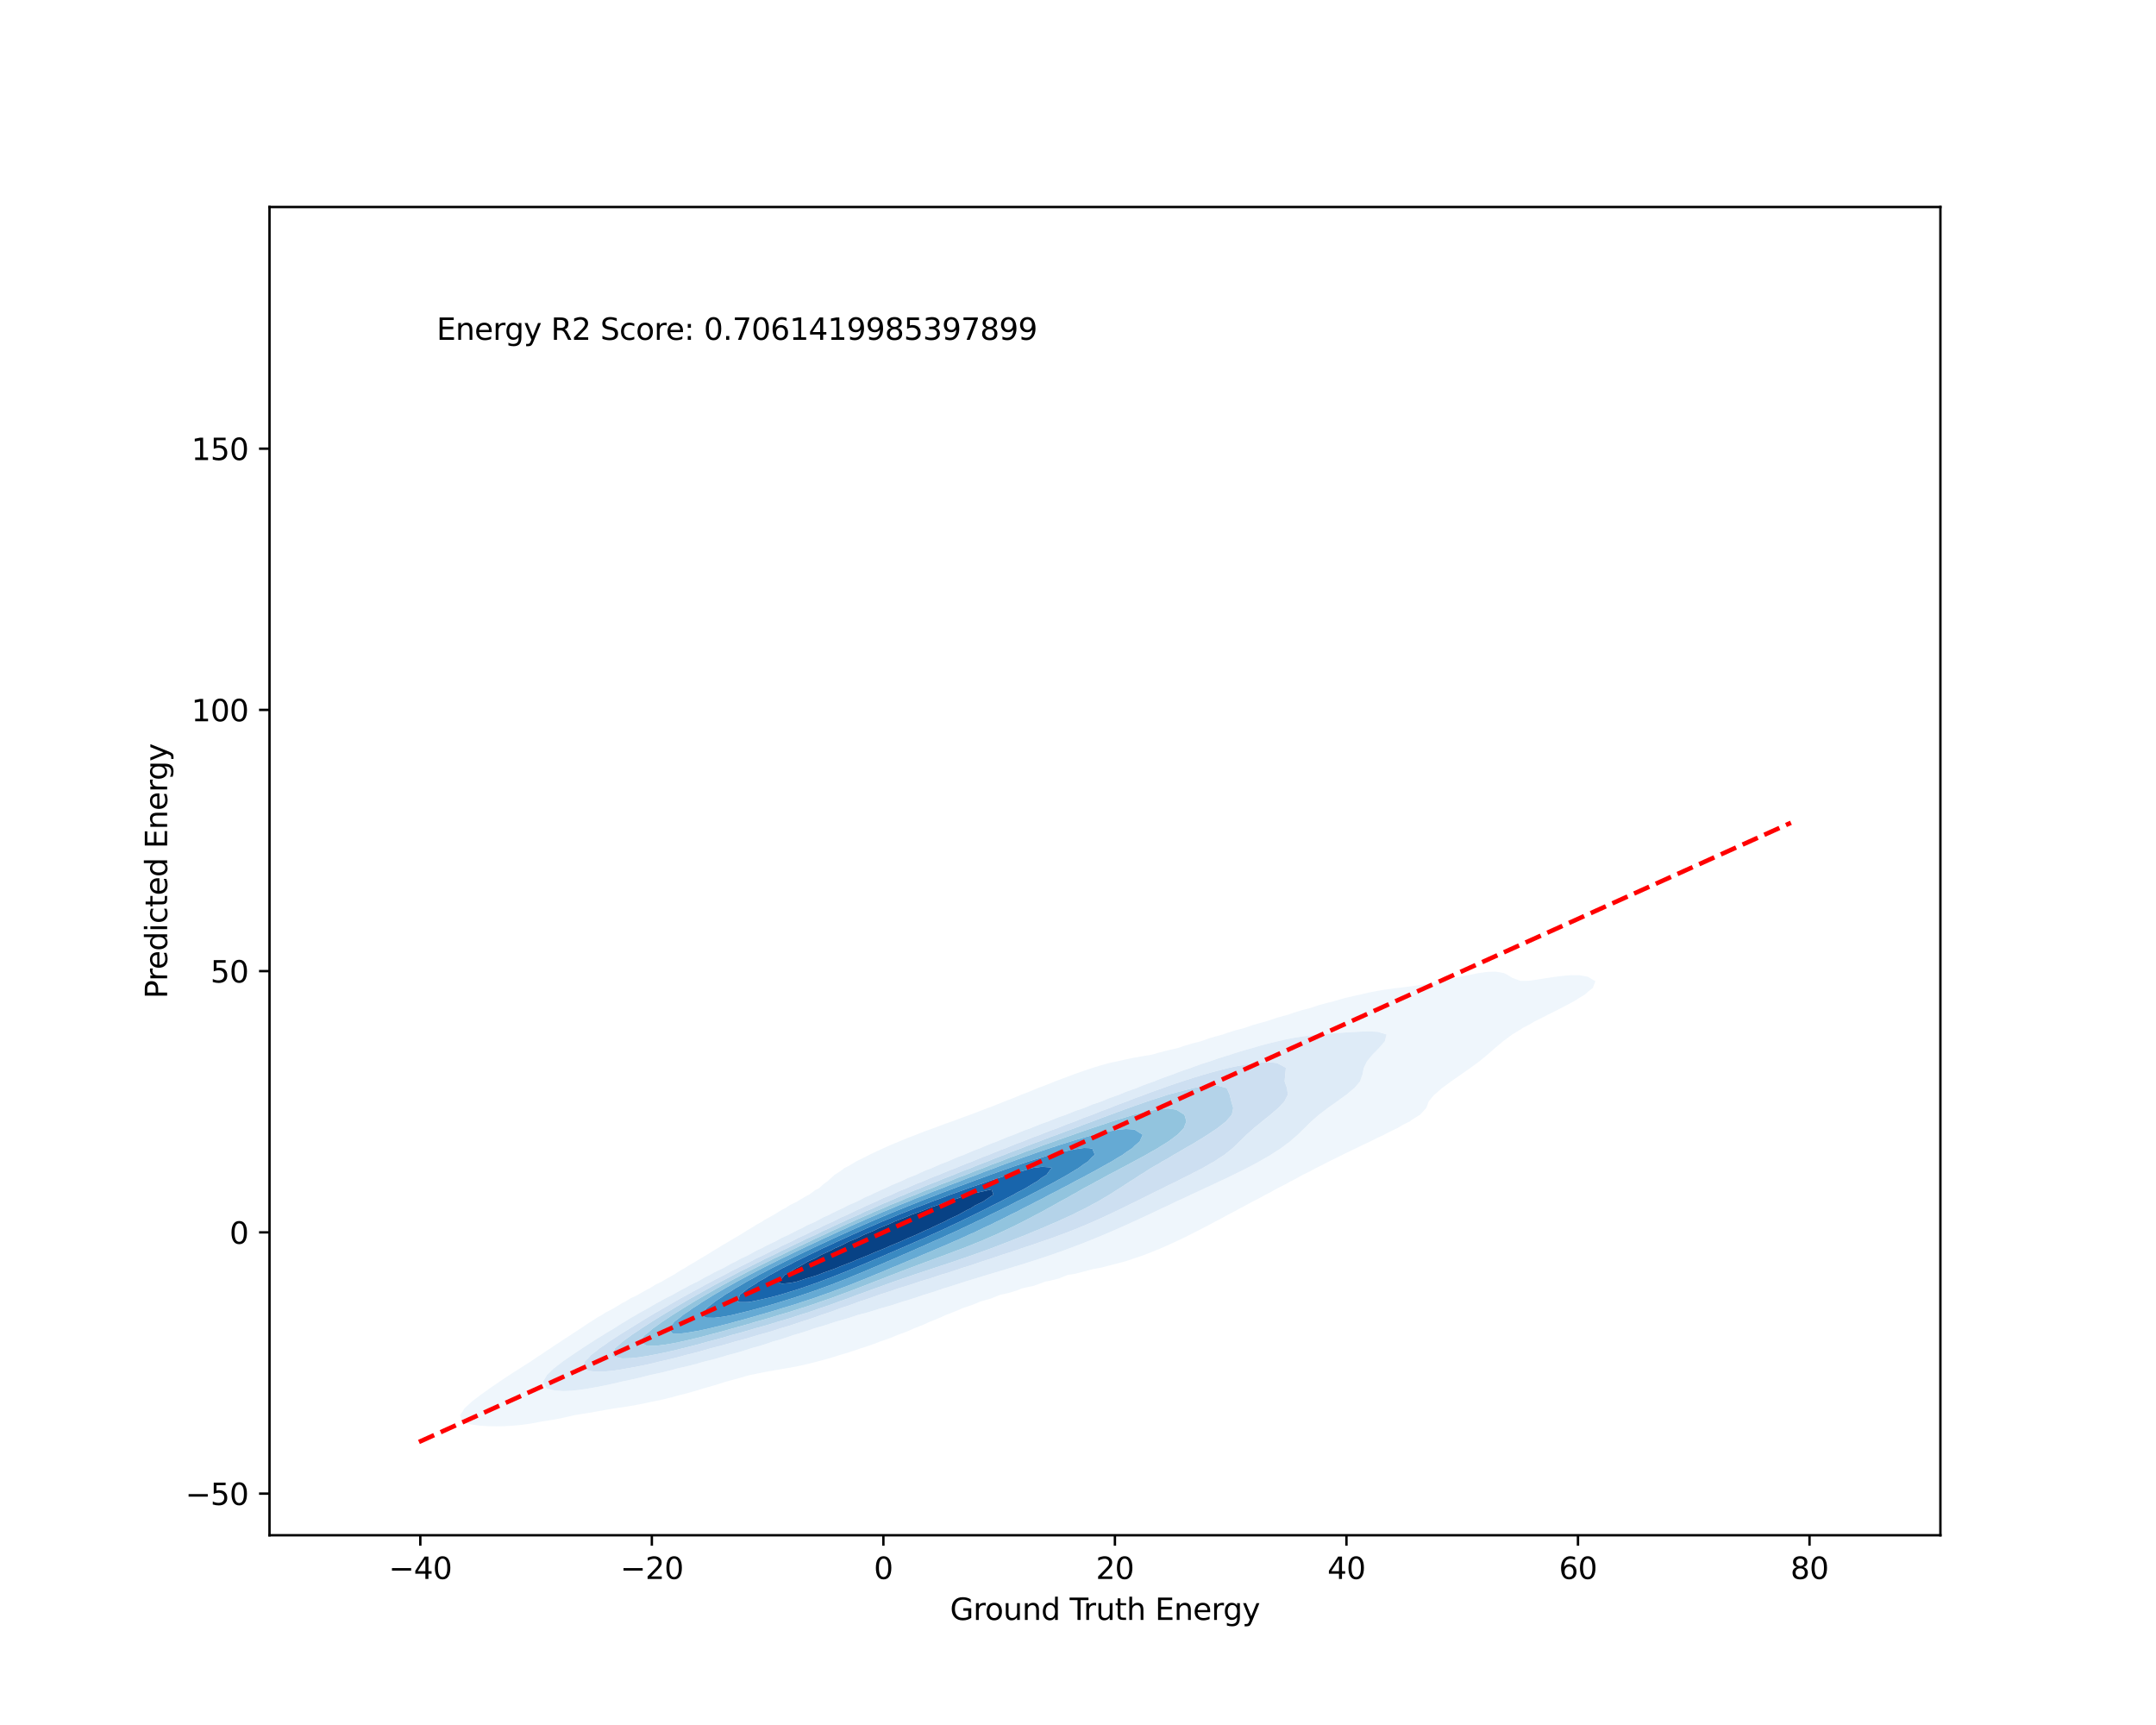 <?xml version="1.0" encoding="utf-8" standalone="no"?>
<!DOCTYPE svg PUBLIC "-//W3C//DTD SVG 1.1//EN"
  "http://www.w3.org/Graphics/SVG/1.1/DTD/svg11.dtd">
<svg xmlns:xlink="http://www.w3.org/1999/xlink" width="720pt" height="576pt" viewBox="0 0 720 576" xmlns="http://www.w3.org/2000/svg" version="1.1">
 <defs>
  <style type="text/css">*{stroke-linejoin: round; stroke-linecap: butt}</style>
 </defs>
 <g id="figure_1">
  <g id="patch_1">
   <path d="M 0 576 
L 720 576 
L 720 0 
L 0 0 
z
" style="fill: #ffffff"/>
  </g>
  <g id="axes_1">
   <g id="patch_2">
    <path d="M 90 512.64 
L 648 512.64 
L 648 69.12 
L 90 69.12 
z
" style="fill: #ffffff"/>
   </g>
   <g id="QuadContourSet_1">
    <path d="M 154.492 474.791 
L 157.296 475.636 
L 160.101 476.025 
L 162.905 476.212 
L 165.709 476.269 
L 168.513 476.212 
L 171.317 476.048 
L 174.121 475.78 
L 176.925 475.401 
L 179.729 474.889 
L 180.365 474.751 
L 182.533 474.422 
L 185.337 473.951 
L 188.141 473.4 
L 190.945 472.753 
L 191.956 472.523 
L 193.749 472.24 
L 196.553 471.789 
L 199.357 471.3 
L 202.161 470.792 
L 204.965 470.295 
L 204.972 470.294 
L 207.769 469.918 
L 210.573 469.47 
L 213.377 468.961 
L 216.181 468.393 
L 217.614 468.065 
L 218.985 467.802 
L 221.789 467.193 
L 224.593 466.503 
L 226.971 465.836 
L 227.397 465.736 
L 230.201 465.018 
L 233.005 464.206 
L 234.874 463.608 
L 235.809 463.355 
L 238.613 462.562 
L 241.417 461.672 
L 242.347 461.379 
L 244.221 460.879 
L 247.025 460.108 
L 249.829 459.303 
L 250.462 459.15 
L 252.633 458.699 
L 255.437 458.141 
L 258.241 457.624 
L 261.045 457.156 
L 262.381 456.921 
L 263.849 456.681 
L 266.653 456.132 
L 269.457 455.518 
L 272.261 454.813 
L 272.669 454.693 
L 275.065 454.07 
L 277.869 453.285 
L 280.416 452.464 
L 280.673 452.392 
L 283.477 451.568 
L 286.281 450.633 
L 287.368 450.235 
L 289.085 449.703 
L 291.889 448.745 
L 293.778 448.006 
L 294.693 447.703 
L 297.497 446.707 
L 299.713 445.778 
L 300.302 445.568 
L 303.106 444.516 
L 305.263 443.549 
L 305.91 443.306 
L 308.714 442.193 
L 310.57 441.32 
L 311.518 440.961 
L 314.322 439.809 
L 315.829 439.091 
L 317.126 438.623 
L 319.93 437.499 
L 321.303 436.863 
L 322.734 436.4 
L 325.538 435.396 
L 327.279 434.634 
L 328.342 434.332 
L 331.146 433.524 
L 333.832 432.405 
L 333.95 432.375 
L 336.754 431.763 
L 339.558 430.916 
L 341.372 430.176 
L 342.362 429.965 
L 345.166 429.369 
L 347.97 428.363 
L 348.992 427.948 
L 350.774 427.612 
L 353.578 426.923 
L 356.382 425.781 
L 356.586 425.719 
L 359.186 425.298 
L 361.99 424.58 
L 364.794 423.819 
L 366.487 423.49 
L 367.598 423.308 
L 370.402 422.593 
L 373.206 421.857 
L 375.445 421.262 
L 376.01 421.106 
L 378.814 420.161 
L 381.618 419.221 
L 382.099 419.033 
L 384.422 418.133 
L 387.226 417.008 
L 387.676 416.804 
L 390.03 415.782 
L 392.645 414.575 
L 392.834 414.491 
L 395.638 413.161 
L 397.235 412.347 
L 398.442 411.76 
L 401.246 410.317 
L 401.612 410.118 
L 404.05 408.872 
L 405.845 407.889 
L 406.854 407.377 
L 409.658 405.853 
L 410 405.66 
L 412.462 404.393 
L 414.173 403.432 
L 415.266 402.884 
L 418.07 401.34 
L 418.312 401.203 
L 420.874 399.913 
L 422.532 398.974 
L 423.678 398.407 
L 426.482 396.857 
L 426.675 396.745 
L 429.286 395.441 
L 430.911 394.517 
L 432.09 393.933 
L 434.894 392.397 
L 435.085 392.288 
L 437.698 391.003 
L 439.418 390.059 
L 440.503 389.526 
L 443.307 388.087 
L 443.789 387.83 
L 446.111 386.713 
L 448.305 385.602 
L 448.915 385.297 
L 451.719 383.959 
L 452.929 383.373 
L 454.523 382.583 
L 457.327 381.261 
L 457.576 381.144 
L 460.131 379.872 
L 462.211 378.915 
L 462.935 378.503 
L 465.739 377.112 
L 466.676 376.687 
L 468.543 375.554 
L 470.792 374.458 
L 471.347 374.006 
L 474.151 372.265 
L 474.222 372.229 
L 476.283 370 
L 476.955 368.238 
L 477.14 367.772 
L 478.963 365.543 
L 479.759 364.922 
L 481.554 363.314 
L 482.563 362.614 
L 484.588 361.085 
L 485.367 360.557 
L 487.805 358.857 
L 488.171 358.598 
L 490.975 356.644 
L 490.998 356.628 
L 493.779 354.581 
L 494.032 354.399 
L 496.583 352.296 
L 496.74 352.17 
L 499.272 349.942 
L 499.387 349.849 
L 501.927 347.713 
L 502.191 347.529 
L 504.934 345.484 
L 504.995 345.448 
L 507.799 343.747 
L 508.521 343.255 
L 510.603 342.163 
L 512.565 341.027 
L 513.407 340.611 
L 516.211 339.207 
L 516.959 338.798 
L 519.015 337.794 
L 521.403 336.569 
L 521.819 336.342 
L 524.623 334.881 
L 525.624 334.341 
L 527.427 333.199 
L 529.255 332.112 
L 530.231 331.21 
L 531.919 329.883 
L 532.776 327.654 
L 530.231 326.14 
L 527.427 325.624 
L 524.623 325.622 
L 521.819 325.863 
L 519.015 326.218 
L 516.211 326.635 
L 513.407 327.087 
L 510.603 327.495 
L 507.799 327.535 
L 504.995 326.507 
L 503.282 325.426 
L 502.191 324.91 
L 499.387 324.433 
L 496.583 324.54 
L 493.779 324.92 
L 491.311 325.426 
L 490.975 325.484 
L 488.171 326.059 
L 485.367 326.669 
L 482.563 327.359 
L 481.374 327.654 
L 479.759 327.961 
L 476.955 328.451 
L 474.151 328.921 
L 471.347 329.334 
L 468.543 329.676 
L 466.891 329.883 
L 465.739 330.004 
L 462.935 330.389 
L 460.131 330.846 
L 457.327 331.377 
L 454.523 332.025 
L 454.209 332.112 
L 451.719 332.647 
L 448.915 333.31 
L 446.111 334.11 
L 445.403 334.341 
L 443.307 334.849 
L 440.503 335.607 
L 437.698 336.562 
L 437.679 336.569 
L 434.894 337.278 
L 432.09 338.137 
L 430.256 338.798 
L 429.286 339.053 
L 426.482 339.817 
L 423.678 340.773 
L 422.963 341.027 
L 420.874 341.556 
L 418.07 342.379 
L 415.609 343.255 
L 415.266 343.344 
L 412.462 344.065 
L 409.658 344.963 
L 408.198 345.484 
L 406.854 345.832 
L 404.05 346.621 
L 401.246 347.618 
L 400.974 347.713 
L 398.442 348.344 
L 395.638 349.168 
L 393.382 349.942 
L 392.834 350.078 
L 390.03 350.71 
L 387.226 351.432 
L 384.65 352.17 
L 384.422 352.217 
L 381.618 352.67 
L 378.814 353.165 
L 376.01 353.737 
L 373.206 354.38 
L 373.131 354.399 
L 370.402 354.958 
L 367.598 355.738 
L 364.794 356.601 
L 364.716 356.628 
L 361.99 357.542 
L 359.186 358.524 
L 358.265 358.857 
L 356.382 359.575 
L 353.578 360.629 
L 352.321 361.085 
L 350.774 361.728 
L 347.97 362.824 
L 346.617 363.314 
L 345.166 363.947 
L 342.362 365.061 
L 341.031 365.543 
L 339.558 366.189 
L 336.754 367.301 
L 335.462 367.772 
L 333.95 368.408 
L 331.146 369.504 
L 329.801 370 
L 328.342 370.57 
L 325.538 371.639 
L 323.959 372.229 
L 322.734 372.673 
L 319.93 373.705 
L 317.935 374.458 
L 317.126 374.738 
L 314.322 375.736 
L 311.849 376.687 
L 311.518 376.802 
L 308.714 377.797 
L 305.91 378.915 
L 305.91 378.915 
L 303.106 379.964 
L 300.303 381.144 
L 300.302 381.145 
L 297.497 382.301 
L 295.105 383.373 
L 294.693 383.567 
L 291.889 384.856 
L 290.304 385.602 
L 289.085 386.262 
L 286.281 387.641 
L 285.886 387.83 
L 283.477 389.288 
L 281.946 390.059 
L 280.673 391.052 
L 278.709 392.288 
L 277.869 393.061 
L 276.256 394.517 
L 275.065 395.345 
L 273.546 396.745 
L 272.261 397.386 
L 270.11 398.974 
L 269.457 399.265 
L 266.653 400.898 
L 266.263 401.203 
L 263.849 402.358 
L 262.243 403.432 
L 261.045 404.018 
L 258.401 405.66 
L 258.241 405.742 
L 255.437 407.281 
L 254.529 407.889 
L 252.633 408.934 
L 250.784 410.118 
L 249.829 410.654 
L 247.123 412.347 
L 247.025 412.402 
L 244.221 414.033 
L 243.358 414.575 
L 241.417 415.704 
L 239.632 416.804 
L 238.613 417.4 
L 235.988 419.033 
L 235.809 419.136 
L 233.005 420.811 
L 232.264 421.262 
L 230.201 422.451 
L 228.561 423.49 
L 227.397 424.119 
L 224.921 425.719 
L 224.593 425.881 
L 221.789 427.452 
L 221.022 427.948 
L 218.985 428.919 
L 216.992 430.176 
L 216.181 430.548 
L 213.377 432.139 
L 212.964 432.405 
L 210.573 433.519 
L 208.785 434.634 
L 207.769 435.126 
L 204.965 436.844 
L 204.936 436.863 
L 202.161 438.315 
L 200.967 439.091 
L 199.357 439.994 
L 197.34 441.32 
L 196.553 441.79 
L 193.94 443.549 
L 193.749 443.667 
L 190.945 445.504 
L 190.554 445.778 
L 188.141 447.328 
L 187.175 448.006 
L 185.337 449.171 
L 183.817 450.235 
L 182.533 451.029 
L 180.46 452.464 
L 179.729 452.91 
L 177.115 454.693 
L 176.925 454.811 
L 174.121 456.582 
L 173.624 456.921 
L 171.317 458.352 
L 170.135 459.15 
L 168.513 460.203 
L 166.762 461.379 
L 165.709 462.115 
L 163.499 463.608 
L 162.905 464.07 
L 160.373 465.836 
L 160.101 466.083 
L 157.484 468.065 
L 157.296 468.281 
L 155.071 470.294 
L 154.492 471.344 
L 153.615 472.523 
L 154.414 474.751 
z
M 182.577 463.608 
L 182.533 463.577 
L 181.324 461.379 
L 182.533 459.337 
L 182.614 459.15 
L 184.944 456.921 
L 185.337 456.642 
L 187.825 454.693 
L 188.141 454.48 
L 190.945 452.538 
L 191.042 452.464 
L 193.749 450.666 
L 194.385 450.235 
L 196.553 448.818 
L 197.842 448.006 
L 199.357 447.017 
L 201.407 445.778 
L 202.161 445.285 
L 204.965 443.607 
L 205.062 443.549 
L 207.769 441.827 
L 208.64 441.32 
L 210.573 440.116 
L 212.391 439.091 
L 213.377 438.497 
L 216.181 436.952 
L 216.343 436.863 
L 218.985 435.312 
L 220.27 434.634 
L 221.789 433.761 
L 224.487 432.405 
L 224.593 432.345 
L 227.397 430.763 
L 228.577 430.176 
L 230.201 429.249 
L 232.91 427.948 
L 233.005 427.892 
L 235.809 426.312 
L 237.054 425.719 
L 238.613 424.817 
L 241.417 423.505 
L 241.447 423.49 
L 244.221 421.906 
L 245.629 421.262 
L 247.025 420.452 
L 249.829 419.136 
L 250.06 419.033 
L 252.633 417.572 
L 254.37 416.804 
L 255.437 416.191 
L 258.241 414.831 
L 258.829 414.575 
L 261.045 413.33 
L 263.309 412.347 
L 263.849 412.041 
L 266.653 410.592 
L 267.753 410.118 
L 269.457 409.172 
L 272.261 407.938 
L 272.374 407.889 
L 275.065 406.42 
L 276.832 405.66 
L 277.869 405.098 
L 280.673 403.758 
L 281.439 403.432 
L 283.477 402.348 
L 286.169 401.203 
L 286.281 401.144 
L 289.085 399.706 
L 290.84 398.974 
L 291.889 398.436 
L 294.693 397.156 
L 295.706 396.745 
L 297.497 395.851 
L 300.302 394.686 
L 300.735 394.517 
L 303.106 393.367 
L 305.91 392.288 
L 305.91 392.288 
L 308.714 390.965 
L 311.14 390.059 
L 311.518 389.879 
L 314.322 388.624 
L 316.492 387.83 
L 317.126 387.534 
L 319.93 386.322 
L 321.922 385.602 
L 322.734 385.23 
L 325.538 384.044 
L 327.407 383.373 
L 328.342 382.951 
L 331.146 381.786 
L 332.946 381.144 
L 333.95 380.698 
L 336.754 379.55 
L 338.558 378.915 
L 339.558 378.477 
L 342.362 377.343 
L 344.261 376.687 
L 345.166 376.296 
L 347.97 375.169 
L 350.067 374.458 
L 350.774 374.157 
L 353.578 373.027 
L 355.97 372.229 
L 356.382 372.055 
L 359.186 370.908 
L 361.939 370 
L 361.99 369.979 
L 364.794 368.799 
L 367.598 367.857 
L 367.847 367.772 
L 370.402 366.687 
L 373.206 365.719 
L 373.72 365.543 
L 376.01 364.565 
L 378.814 363.573 
L 379.573 363.314 
L 381.618 362.441 
L 384.422 361.432 
L 385.447 361.085 
L 387.226 360.333 
L 390.03 359.317 
L 391.418 358.857 
L 392.834 358.272 
L 395.638 357.255 
L 397.587 356.628 
L 398.442 356.287 
L 401.246 355.274 
L 404.05 354.402 
L 404.06 354.399 
L 406.854 353.392 
L 409.658 352.526 
L 410.874 352.17 
L 412.462 351.624 
L 415.266 350.767 
L 418.07 349.978 
L 418.208 349.942 
L 420.874 349.153 
L 423.678 348.415 
L 426.482 347.734 
L 426.583 347.713 
L 429.286 347.094 
L 432.09 346.546 
L 434.894 346.09 
L 437.698 345.731 
L 440.176 345.484 
L 440.503 345.448 
L 443.307 345.197 
L 446.111 344.98 
L 448.915 344.785 
L 451.719 344.61 
L 454.523 344.465 
L 457.327 344.394 
L 460.131 344.537 
L 462.935 345.405 
L 463.044 345.484 
L 462.935 345.824 
L 462.469 347.713 
L 460.542 349.942 
L 460.131 350.348 
L 458.352 352.17 
L 457.327 353.416 
L 456.508 354.399 
L 455.428 356.628 
L 454.983 358.857 
L 454.523 360.085 
L 454.194 361.085 
L 452.319 363.314 
L 451.719 363.766 
L 449.627 365.543 
L 448.915 366.029 
L 446.537 367.772 
L 446.111 368.066 
L 443.391 370 
L 443.307 370.065 
L 440.503 372.201 
L 440.466 372.229 
L 437.907 374.458 
L 437.698 374.658 
L 435.647 376.687 
L 434.894 377.402 
L 433.383 378.915 
L 432.09 380.01 
L 430.822 381.144 
L 429.286 382.271 
L 427.83 383.373 
L 426.482 384.248 
L 424.386 385.602 
L 423.678 386.02 
L 420.874 387.631 
L 420.527 387.83 
L 418.07 389.172 
L 416.344 390.059 
L 415.266 390.619 
L 412.462 391.994 
L 411.847 392.288 
L 409.658 393.375 
L 407.154 394.517 
L 406.854 394.664 
L 404.05 396.009 
L 402.402 396.745 
L 401.246 397.307 
L 398.442 398.6 
L 397.607 398.974 
L 395.638 399.931 
L 392.834 401.194 
L 392.814 401.203 
L 390.03 402.561 
L 388.123 403.432 
L 387.226 403.863 
L 384.422 405.187 
L 383.392 405.66 
L 381.618 406.5 
L 378.814 407.776 
L 378.566 407.889 
L 376.01 409.066 
L 373.626 410.118 
L 373.206 410.302 
L 370.402 411.529 
L 368.472 412.347 
L 367.598 412.713 
L 364.794 413.868 
L 363.023 414.575 
L 361.99 414.988 
L 359.186 416.07 
L 357.217 416.804 
L 356.382 417.119 
L 353.578 418.131 
L 350.977 419.033 
L 350.774 419.105 
L 347.97 420.056 
L 345.166 420.966 
L 344.219 421.262 
L 342.362 421.859 
L 339.558 422.728 
L 337.008 423.49 
L 336.754 423.57 
L 333.95 424.428 
L 331.146 425.269 
L 329.585 425.719 
L 328.342 426.106 
L 325.538 426.981 
L 322.734 427.818 
L 322.285 427.948 
L 319.93 428.723 
L 317.126 429.62 
L 315.248 430.176 
L 314.322 430.494 
L 311.518 431.445 
L 308.714 432.303 
L 308.356 432.405 
L 305.91 433.259 
L 303.106 434.155 
L 301.395 434.634 
L 300.302 435.009 
L 297.497 435.93 
L 294.693 436.706 
L 294.089 436.863 
L 291.889 437.589 
L 289.085 438.429 
L 286.443 439.091 
L 286.281 439.143 
L 283.477 440.095 
L 280.673 440.9 
L 279.116 441.32 
L 277.869 441.747 
L 275.065 442.675 
L 272.261 443.458 
L 271.947 443.549 
L 269.457 444.448 
L 266.653 445.313 
L 265.03 445.778 
L 263.849 446.201 
L 261.045 447.132 
L 258.241 447.932 
L 257.976 448.006 
L 255.437 448.888 
L 252.633 449.726 
L 250.758 450.235 
L 249.829 450.55 
L 247.025 451.429 
L 244.221 452.192 
L 243.145 452.464 
L 241.417 453.011 
L 238.613 453.812 
L 235.809 454.508 
L 235.02 454.693 
L 233.005 455.289 
L 230.201 456.035 
L 227.397 456.683 
L 226.307 456.921 
L 224.593 457.4 
L 221.789 458.116 
L 218.985 458.745 
L 217.055 459.15 
L 216.181 459.384 
L 213.377 460.095 
L 210.573 460.726 
L 207.769 461.31 
L 207.429 461.379 
L 204.965 461.985 
L 202.161 462.592 
L 199.357 463.137 
L 196.669 463.608 
L 196.553 463.632 
L 193.749 464.079 
L 190.945 464.384 
L 188.141 464.501 
L 185.337 464.321 
z
" clip-path="url(#p6deae45674)" style="fill: #eff6fc"/>
    <path d="M 185.337 464.321 
L 188.141 464.501 
L 190.945 464.384 
L 193.749 464.079 
L 196.553 463.632 
L 196.669 463.608 
L 199.357 463.137 
L 202.161 462.592 
L 204.965 461.985 
L 207.429 461.379 
L 207.769 461.31 
L 210.573 460.726 
L 213.377 460.095 
L 216.181 459.384 
L 217.055 459.15 
L 218.985 458.745 
L 221.789 458.116 
L 224.593 457.4 
L 226.307 456.921 
L 227.397 456.683 
L 230.201 456.035 
L 233.005 455.289 
L 235.02 454.693 
L 235.809 454.508 
L 238.613 453.812 
L 241.417 453.011 
L 243.145 452.464 
L 244.221 452.192 
L 247.025 451.429 
L 249.829 450.55 
L 250.758 450.235 
L 252.633 449.726 
L 255.437 448.888 
L 257.976 448.006 
L 258.241 447.932 
L 261.045 447.132 
L 263.849 446.201 
L 265.03 445.778 
L 266.653 445.313 
L 269.457 444.448 
L 271.947 443.549 
L 272.261 443.458 
L 275.065 442.675 
L 277.869 441.747 
L 279.116 441.32 
L 280.673 440.9 
L 283.477 440.095 
L 286.281 439.143 
L 286.443 439.091 
L 289.085 438.429 
L 291.889 437.589 
L 294.089 436.863 
L 294.693 436.706 
L 297.497 435.93 
L 300.302 435.009 
L 301.395 434.634 
L 303.106 434.155 
L 305.91 433.259 
L 308.356 432.405 
L 308.714 432.303 
L 311.518 431.445 
L 314.322 430.494 
L 315.248 430.176 
L 317.126 429.62 
L 319.93 428.723 
L 322.285 427.948 
L 322.734 427.818 
L 325.538 426.981 
L 328.342 426.106 
L 329.585 425.719 
L 331.146 425.269 
L 333.95 424.428 
L 336.754 423.57 
L 337.008 423.49 
L 339.558 422.728 
L 342.362 421.859 
L 344.219 421.262 
L 345.166 420.966 
L 347.97 420.056 
L 350.774 419.105 
L 350.977 419.033 
L 353.578 418.131 
L 356.382 417.119 
L 357.217 416.804 
L 359.186 416.07 
L 361.99 414.988 
L 363.023 414.575 
L 364.794 413.868 
L 367.598 412.713 
L 368.472 412.347 
L 370.402 411.529 
L 373.206 410.302 
L 373.626 410.118 
L 376.01 409.066 
L 378.566 407.889 
L 378.814 407.776 
L 381.618 406.5 
L 383.392 405.66 
L 384.422 405.187 
L 387.226 403.863 
L 388.123 403.432 
L 390.03 402.561 
L 392.814 401.203 
L 392.834 401.194 
L 395.638 399.931 
L 397.607 398.974 
L 398.442 398.6 
L 401.246 397.307 
L 402.402 396.745 
L 404.05 396.009 
L 406.854 394.664 
L 407.154 394.517 
L 409.658 393.375 
L 411.847 392.288 
L 412.462 391.994 
L 415.266 390.619 
L 416.344 390.059 
L 418.07 389.172 
L 420.527 387.83 
L 420.874 387.631 
L 423.678 386.02 
L 424.386 385.602 
L 426.482 384.248 
L 427.83 383.373 
L 429.286 382.271 
L 430.822 381.144 
L 432.09 380.01 
L 433.383 378.915 
L 434.894 377.402 
L 435.647 376.687 
L 437.698 374.658 
L 437.907 374.458 
L 440.466 372.229 
L 440.503 372.201 
L 443.307 370.065 
L 443.391 370 
L 446.111 368.066 
L 446.537 367.772 
L 448.915 366.029 
L 449.627 365.543 
L 451.719 363.766 
L 452.319 363.314 
L 454.194 361.085 
L 454.523 360.085 
L 454.983 358.857 
L 455.428 356.628 
L 456.508 354.399 
L 457.327 353.416 
L 458.352 352.17 
L 460.131 350.348 
L 460.542 349.942 
L 462.469 347.713 
L 462.935 345.824 
L 463.044 345.484 
L 462.935 345.405 
L 460.131 344.537 
L 457.327 344.394 
L 454.523 344.465 
L 451.719 344.61 
L 448.915 344.785 
L 446.111 344.98 
L 443.307 345.197 
L 440.503 345.448 
L 440.176 345.484 
L 437.698 345.731 
L 434.894 346.09 
L 432.09 346.546 
L 429.286 347.094 
L 426.583 347.713 
L 426.482 347.734 
L 423.678 348.415 
L 420.874 349.153 
L 418.208 349.942 
L 418.07 349.978 
L 415.266 350.767 
L 412.462 351.624 
L 410.874 352.17 
L 409.658 352.526 
L 406.854 353.392 
L 404.06 354.399 
L 404.05 354.402 
L 401.246 355.274 
L 398.442 356.287 
L 397.587 356.628 
L 395.638 357.255 
L 392.834 358.272 
L 391.418 358.857 
L 390.03 359.317 
L 387.226 360.333 
L 385.447 361.085 
L 384.422 361.432 
L 381.618 362.441 
L 379.573 363.314 
L 378.814 363.573 
L 376.01 364.565 
L 373.72 365.543 
L 373.206 365.719 
L 370.402 366.687 
L 367.847 367.772 
L 367.598 367.857 
L 364.794 368.799 
L 361.99 369.979 
L 361.939 370 
L 359.186 370.908 
L 356.382 372.055 
L 355.97 372.229 
L 353.578 373.027 
L 350.774 374.157 
L 350.067 374.458 
L 347.97 375.169 
L 345.166 376.296 
L 344.261 376.687 
L 342.362 377.343 
L 339.558 378.477 
L 338.558 378.915 
L 336.754 379.55 
L 333.95 380.698 
L 332.946 381.144 
L 331.146 381.786 
L 328.342 382.951 
L 327.407 383.373 
L 325.538 384.044 
L 322.734 385.23 
L 321.922 385.602 
L 319.93 386.322 
L 317.126 387.534 
L 316.492 387.83 
L 314.322 388.624 
L 311.518 389.879 
L 311.14 390.059 
L 308.714 390.965 
L 305.91 392.288 
L 305.91 392.288 
L 303.106 393.367 
L 300.735 394.517 
L 300.302 394.686 
L 297.497 395.851 
L 295.706 396.745 
L 294.693 397.156 
L 291.889 398.436 
L 290.84 398.974 
L 289.085 399.706 
L 286.281 401.144 
L 286.169 401.203 
L 283.477 402.348 
L 281.439 403.432 
L 280.673 403.758 
L 277.869 405.098 
L 276.832 405.66 
L 275.065 406.42 
L 272.374 407.889 
L 272.261 407.938 
L 269.457 409.172 
L 267.753 410.118 
L 266.653 410.592 
L 263.849 412.041 
L 263.309 412.347 
L 261.045 413.33 
L 258.829 414.575 
L 258.241 414.831 
L 255.437 416.191 
L 254.37 416.804 
L 252.633 417.572 
L 250.06 419.033 
L 249.829 419.136 
L 247.025 420.452 
L 245.629 421.262 
L 244.221 421.906 
L 241.447 423.49 
L 241.417 423.505 
L 238.613 424.817 
L 237.054 425.719 
L 235.809 426.312 
L 233.005 427.892 
L 232.91 427.948 
L 230.201 429.249 
L 228.577 430.176 
L 227.397 430.763 
L 224.593 432.345 
L 224.487 432.405 
L 221.789 433.761 
L 220.27 434.634 
L 218.985 435.312 
L 216.343 436.863 
L 216.181 436.952 
L 213.377 438.497 
L 212.391 439.091 
L 210.573 440.116 
L 208.64 441.32 
L 207.769 441.827 
L 205.062 443.549 
L 204.965 443.607 
L 202.161 445.285 
L 201.407 445.778 
L 199.357 447.017 
L 197.842 448.006 
L 196.553 448.818 
L 194.385 450.235 
L 193.749 450.666 
L 191.042 452.464 
L 190.945 452.538 
L 188.141 454.48 
L 187.825 454.693 
L 185.337 456.642 
L 184.944 456.921 
L 182.614 459.15 
L 182.533 459.337 
L 181.324 461.379 
L 182.533 463.577 
L 182.577 463.608 
z
M 194.757 456.921 
L 195.18 454.693 
L 196.553 453.407 
L 197.338 452.464 
L 199.357 450.963 
L 200.188 450.235 
L 202.161 448.909 
L 203.39 448.006 
L 204.965 446.991 
L 206.804 445.778 
L 207.769 445.166 
L 210.383 443.549 
L 210.573 443.43 
L 213.377 441.697 
L 213.987 441.32 
L 216.181 439.969 
L 217.667 439.091 
L 218.985 438.295 
L 221.511 436.863 
L 221.789 436.699 
L 224.593 435.069 
L 225.365 434.634 
L 227.397 433.455 
L 229.351 432.405 
L 230.201 431.92 
L 233.005 430.418 
L 233.46 430.176 
L 235.809 428.852 
L 237.595 427.948 
L 238.613 427.376 
L 241.417 425.949 
L 241.88 425.719 
L 244.221 424.424 
L 246.184 423.49 
L 247.025 423.023 
L 249.829 421.618 
L 250.594 421.262 
L 252.633 420.152 
L 255.113 419.033 
L 255.437 418.855 
L 258.241 417.405 
L 259.591 416.804 
L 261.045 416.02 
L 263.849 414.742 
L 264.227 414.575 
L 266.653 413.287 
L 268.823 412.347 
L 269.457 412.006 
L 272.261 410.627 
L 273.444 410.118 
L 275.065 409.26 
L 277.869 408.022 
L 278.183 407.889 
L 280.673 406.594 
L 282.891 405.66 
L 283.477 405.353 
L 286.281 404.001 
L 287.662 403.432 
L 289.085 402.706 
L 291.889 401.478 
L 292.575 401.203 
L 294.693 400.158 
L 297.497 399.026 
L 297.632 398.974 
L 300.302 397.704 
L 302.789 396.745 
L 303.106 396.596 
L 305.91 395.335 
L 308.102 394.517 
L 308.714 394.237 
L 311.518 393.033 
L 313.559 392.288 
L 314.322 391.947 
L 317.126 390.772 
L 319.099 390.059 
L 319.93 389.691 
L 322.734 388.529 
L 324.672 387.83 
L 325.538 387.449 
L 328.342 386.293 
L 330.262 385.602 
L 331.146 385.214 
L 333.95 384.066 
L 335.889 383.373 
L 336.754 382.996 
L 339.558 381.86 
L 341.579 381.144 
L 342.362 380.808 
L 345.166 379.68 
L 347.342 378.915 
L 347.97 378.649 
L 350.774 377.523 
L 353.152 376.687 
L 353.578 376.508 
L 356.382 375.375 
L 358.965 374.458 
L 359.186 374.365 
L 361.99 373.223 
L 364.751 372.229 
L 364.794 372.211 
L 367.598 371.064 
L 370.402 370.041 
L 370.51 370 
L 373.206 368.907 
L 376.01 367.88 
L 376.305 367.772 
L 378.814 366.773 
L 381.618 365.758 
L 382.216 365.543 
L 384.422 364.69 
L 387.226 363.701 
L 388.345 363.314 
L 390.03 362.688 
L 392.834 361.74 
L 394.823 361.085 
L 395.638 360.797 
L 398.442 359.905 
L 401.246 359.048 
L 401.909 358.857 
L 404.05 358.226 
L 406.854 357.481 
L 409.658 356.751 
L 410.197 356.628 
L 412.462 356.126 
L 415.266 355.603 
L 418.07 355.166 
L 420.874 354.841 
L 423.678 354.697 
L 426.482 354.949 
L 429.286 356.457 
L 429.436 356.628 
L 429.286 357.905 
L 429.19 358.857 
L 429.003 361.085 
L 429.286 361.913 
L 429.793 363.314 
L 430.09 365.543 
L 429.286 367.036 
L 428.953 367.772 
L 426.85 370 
L 426.482 370.309 
L 424.245 372.229 
L 423.678 372.696 
L 421.454 374.458 
L 420.874 374.963 
L 418.725 376.687 
L 418.07 377.315 
L 416.232 378.915 
L 415.266 379.911 
L 413.976 381.144 
L 412.462 382.618 
L 411.671 383.373 
L 409.658 384.977 
L 408.91 385.602 
L 406.854 386.904 
L 405.515 387.83 
L 404.05 388.615 
L 401.601 390.059 
L 401.246 390.233 
L 398.442 391.648 
L 397.293 392.288 
L 395.638 393.073 
L 392.834 394.517 
L 392.834 394.517 
L 390.03 395.851 
L 388.303 396.745 
L 387.226 397.26 
L 384.422 398.644 
L 383.792 398.974 
L 381.618 400.031 
L 379.295 401.203 
L 378.814 401.438 
L 376.01 402.803 
L 374.749 403.432 
L 373.206 404.175 
L 370.402 405.503 
L 370.073 405.66 
L 367.598 406.803 
L 365.162 407.889 
L 364.794 408.054 
L 361.99 409.256 
L 359.881 410.118 
L 359.186 410.405 
L 356.382 411.507 
L 354.115 412.347 
L 353.578 412.551 
L 350.774 413.577 
L 347.97 414.528 
L 347.834 414.575 
L 345.166 415.519 
L 342.362 416.441 
L 341.254 416.804 
L 339.558 417.393 
L 336.754 418.328 
L 334.528 419.033 
L 333.95 419.233 
L 331.146 420.205 
L 328.342 421.088 
L 327.8 421.262 
L 325.538 422.061 
L 322.734 422.962 
L 321.021 423.49 
L 319.93 423.873 
L 317.126 424.801 
L 314.322 425.642 
L 314.067 425.719 
L 311.518 426.595 
L 308.714 427.458 
L 307.065 427.948 
L 305.91 428.347 
L 303.106 429.268 
L 300.302 430.106 
L 300.076 430.176 
L 297.497 431.097 
L 294.693 431.998 
L 293.412 432.405 
L 291.889 432.968 
L 289.085 433.942 
L 286.937 434.634 
L 286.281 434.883 
L 283.477 435.92 
L 280.673 436.829 
L 280.572 436.863 
L 277.869 437.895 
L 275.065 438.824 
L 274.232 439.091 
L 272.261 439.827 
L 269.457 440.762 
L 267.641 441.32 
L 266.653 441.675 
L 263.849 442.61 
L 261.045 443.438 
L 260.651 443.549 
L 258.241 444.344 
L 255.437 445.173 
L 253.192 445.778 
L 252.633 445.955 
L 249.829 446.808 
L 247.025 447.577 
L 245.351 448.006 
L 244.221 448.352 
L 241.417 449.17 
L 238.613 449.906 
L 237.301 450.235 
L 235.809 450.683 
L 233.005 451.468 
L 230.201 452.171 
L 228.981 452.464 
L 227.397 452.916 
L 224.593 453.647 
L 221.789 454.303 
L 220.014 454.693 
L 218.985 454.958 
L 216.181 455.615 
L 213.377 456.199 
L 210.573 456.727 
L 209.41 456.921 
L 207.769 457.233 
L 204.965 457.655 
L 202.161 457.946 
L 199.357 458.043 
L 196.553 457.743 
z
" clip-path="url(#p6deae45674)" style="fill: #deebf7"/>
    <path d="M 196.553 457.743 
L 199.357 458.043 
L 202.161 457.946 
L 204.965 457.655 
L 207.769 457.233 
L 209.41 456.921 
L 210.573 456.727 
L 213.377 456.199 
L 216.181 455.615 
L 218.985 454.958 
L 220.014 454.693 
L 221.789 454.303 
L 224.593 453.647 
L 227.397 452.916 
L 228.981 452.464 
L 230.201 452.171 
L 233.005 451.468 
L 235.809 450.683 
L 237.301 450.235 
L 238.613 449.906 
L 241.417 449.17 
L 244.221 448.352 
L 245.351 448.006 
L 247.025 447.577 
L 249.829 446.808 
L 252.633 445.955 
L 253.192 445.778 
L 255.437 445.173 
L 258.241 444.344 
L 260.651 443.549 
L 261.045 443.438 
L 263.849 442.61 
L 266.653 441.675 
L 267.641 441.32 
L 269.457 440.762 
L 272.261 439.827 
L 274.232 439.091 
L 275.065 438.824 
L 277.869 437.895 
L 280.572 436.863 
L 280.673 436.829 
L 283.477 435.92 
L 286.281 434.883 
L 286.937 434.634 
L 289.085 433.942 
L 291.889 432.968 
L 293.412 432.405 
L 294.693 431.998 
L 297.497 431.097 
L 300.076 430.176 
L 300.302 430.106 
L 303.106 429.268 
L 305.91 428.347 
L 307.065 427.948 
L 308.714 427.458 
L 311.518 426.595 
L 314.067 425.719 
L 314.322 425.642 
L 317.126 424.801 
L 319.93 423.873 
L 321.021 423.49 
L 322.734 422.962 
L 325.538 422.061 
L 327.8 421.262 
L 328.342 421.088 
L 331.146 420.205 
L 333.95 419.233 
L 334.528 419.033 
L 336.754 418.328 
L 339.558 417.393 
L 341.254 416.804 
L 342.362 416.441 
L 345.166 415.519 
L 347.834 414.575 
L 347.97 414.528 
L 350.774 413.577 
L 353.578 412.551 
L 354.115 412.347 
L 356.382 411.507 
L 359.186 410.405 
L 359.881 410.118 
L 361.99 409.256 
L 364.794 408.054 
L 365.162 407.889 
L 367.598 406.803 
L 370.073 405.66 
L 370.402 405.503 
L 373.206 404.175 
L 374.749 403.432 
L 376.01 402.803 
L 378.814 401.438 
L 379.295 401.203 
L 381.618 400.031 
L 383.792 398.974 
L 384.422 398.644 
L 387.226 397.26 
L 388.303 396.745 
L 390.03 395.851 
L 392.834 394.517 
L 392.834 394.517 
L 395.638 393.073 
L 397.293 392.288 
L 398.442 391.648 
L 401.246 390.233 
L 401.601 390.059 
L 404.05 388.615 
L 405.515 387.83 
L 406.854 386.904 
L 408.91 385.602 
L 409.658 384.977 
L 411.671 383.373 
L 412.462 382.618 
L 413.976 381.144 
L 415.266 379.911 
L 416.232 378.915 
L 418.07 377.315 
L 418.725 376.687 
L 420.874 374.963 
L 421.454 374.458 
L 423.678 372.696 
L 424.245 372.229 
L 426.482 370.309 
L 426.85 370 
L 428.953 367.772 
L 429.286 367.036 
L 430.09 365.543 
L 429.793 363.314 
L 429.286 361.913 
L 429.003 361.085 
L 429.19 358.857 
L 429.286 357.905 
L 429.436 356.628 
L 429.286 356.457 
L 426.482 354.949 
L 423.678 354.697 
L 420.874 354.841 
L 418.07 355.166 
L 415.266 355.603 
L 412.462 356.126 
L 410.197 356.628 
L 409.658 356.751 
L 406.854 357.481 
L 404.05 358.226 
L 401.909 358.857 
L 401.246 359.048 
L 398.442 359.905 
L 395.638 360.797 
L 394.823 361.085 
L 392.834 361.74 
L 390.03 362.688 
L 388.345 363.314 
L 387.226 363.701 
L 384.422 364.69 
L 382.216 365.543 
L 381.618 365.758 
L 378.814 366.773 
L 376.305 367.772 
L 376.01 367.88 
L 373.206 368.907 
L 370.51 370 
L 370.402 370.041 
L 367.598 371.064 
L 364.794 372.211 
L 364.751 372.229 
L 361.99 373.223 
L 359.186 374.365 
L 358.965 374.458 
L 356.382 375.375 
L 353.578 376.508 
L 353.152 376.687 
L 350.774 377.523 
L 347.97 378.649 
L 347.342 378.915 
L 345.166 379.68 
L 342.362 380.808 
L 341.579 381.144 
L 339.558 381.86 
L 336.754 382.996 
L 335.889 383.373 
L 333.95 384.066 
L 331.146 385.214 
L 330.262 385.602 
L 328.342 386.293 
L 325.538 387.449 
L 324.672 387.83 
L 322.734 388.529 
L 319.93 389.691 
L 319.099 390.059 
L 317.126 390.772 
L 314.322 391.947 
L 313.559 392.288 
L 311.518 393.033 
L 308.714 394.237 
L 308.102 394.517 
L 305.91 395.335 
L 303.106 396.596 
L 302.789 396.745 
L 300.302 397.704 
L 297.632 398.974 
L 297.497 399.026 
L 294.693 400.158 
L 292.575 401.203 
L 291.889 401.478 
L 289.085 402.706 
L 287.662 403.432 
L 286.281 404.001 
L 283.477 405.353 
L 282.891 405.66 
L 280.673 406.594 
L 278.183 407.889 
L 277.869 408.022 
L 275.065 409.26 
L 273.444 410.118 
L 272.261 410.627 
L 269.457 412.006 
L 268.823 412.347 
L 266.653 413.287 
L 264.227 414.575 
L 263.849 414.742 
L 261.045 416.02 
L 259.591 416.804 
L 258.241 417.405 
L 255.437 418.855 
L 255.113 419.033 
L 252.633 420.152 
L 250.594 421.262 
L 249.829 421.618 
L 247.025 423.023 
L 246.184 423.49 
L 244.221 424.424 
L 241.88 425.719 
L 241.417 425.949 
L 238.613 427.376 
L 237.595 427.948 
L 235.809 428.852 
L 233.46 430.176 
L 233.005 430.418 
L 230.201 431.92 
L 229.351 432.405 
L 227.397 433.455 
L 225.365 434.634 
L 224.593 435.069 
L 221.789 436.699 
L 221.511 436.863 
L 218.985 438.295 
L 217.667 439.091 
L 216.181 439.969 
L 213.987 441.32 
L 213.377 441.697 
L 210.573 443.43 
L 210.383 443.549 
L 207.769 445.166 
L 206.804 445.778 
L 204.965 446.991 
L 203.39 448.006 
L 202.161 448.909 
L 200.188 450.235 
L 199.357 450.963 
L 197.338 452.464 
L 196.553 453.407 
L 195.18 454.693 
L 194.757 456.921 
z
M 204.282 452.464 
L 204.965 451.248 
L 205.359 450.235 
L 207.769 448.091 
L 207.842 448.006 
L 210.573 446.054 
L 210.897 445.778 
L 213.377 444.155 
L 214.212 443.549 
L 216.181 442.31 
L 217.68 441.32 
L 218.985 440.516 
L 221.285 439.091 
L 221.789 438.786 
L 224.593 437.108 
L 224.986 436.863 
L 227.397 435.427 
L 228.742 434.634 
L 230.201 433.784 
L 232.669 432.405 
L 233.005 432.213 
L 235.809 430.64 
L 236.648 430.176 
L 238.613 429.074 
L 240.77 427.948 
L 241.417 427.589 
L 244.221 426.113 
L 244.992 425.719 
L 247.025 424.616 
L 249.341 423.49 
L 249.829 423.226 
L 252.633 421.792 
L 253.749 421.262 
L 255.437 420.366 
L 258.241 419.075 
L 258.331 419.033 
L 261.045 417.623 
L 262.862 416.804 
L 263.849 416.286 
L 266.653 414.958 
L 267.512 414.575 
L 269.457 413.572 
L 272.261 412.348 
L 272.264 412.347 
L 275.065 410.926 
L 276.939 410.118 
L 277.869 409.64 
L 280.673 408.34 
L 281.737 407.889 
L 283.477 407.013 
L 286.281 405.812 
L 286.648 405.66 
L 289.085 404.465 
L 291.635 403.432 
L 291.889 403.306 
L 294.693 401.995 
L 296.714 401.203 
L 297.497 400.829 
L 300.302 399.603 
L 301.96 398.974 
L 303.106 398.445 
L 305.91 397.282 
L 307.364 396.745 
L 308.714 396.14 
L 311.518 395.014 
L 312.892 394.517 
L 314.322 393.888 
L 317.126 392.78 
L 318.491 392.288 
L 319.93 391.662 
L 322.734 390.559 
L 324.117 390.059 
L 325.538 389.444 
L 328.342 388.343 
L 329.76 387.83 
L 331.146 387.235 
L 333.95 386.138 
L 335.444 385.602 
L 336.754 385.045 
L 339.558 383.957 
L 341.203 383.373 
L 342.362 382.888 
L 345.166 381.81 
L 347.054 381.144 
L 347.97 380.768 
L 350.774 379.692 
L 352.975 378.915 
L 353.578 378.671 
L 356.382 377.593 
L 358.916 376.687 
L 359.186 376.578 
L 361.99 375.497 
L 364.794 374.474 
L 364.84 374.458 
L 367.598 373.4 
L 370.402 372.366 
L 370.776 372.229 
L 373.206 371.318 
L 376.01 370.295 
L 376.824 370 
L 378.814 369.282 
L 381.618 368.307 
L 383.147 367.772 
L 384.422 367.336 
L 387.226 366.451 
L 389.969 365.543 
L 390.03 365.523 
L 392.834 364.773 
L 395.638 364.047 
L 398.425 363.314 
L 398.442 363.31 
L 401.246 362.859 
L 404.05 362.565 
L 406.854 362.572 
L 409.658 363.314 
L 409.658 363.314 
L 410.652 365.543 
L 411.188 367.772 
L 411.837 370 
L 411.371 372.229 
L 409.658 374.167 
L 409.444 374.458 
L 406.854 376.46 
L 406.597 376.687 
L 404.05 378.366 
L 403.258 378.915 
L 401.246 380.171 
L 399.635 381.144 
L 398.442 381.889 
L 395.793 383.373 
L 395.638 383.473 
L 392.834 385.139 
L 391.969 385.602 
L 390.03 386.814 
L 388.117 387.83 
L 387.226 388.417 
L 384.422 389.997 
L 384.305 390.059 
L 381.618 391.811 
L 380.763 392.288 
L 378.814 393.61 
L 377.325 394.517 
L 376.01 395.392 
L 373.922 396.745 
L 373.206 397.183 
L 370.414 398.974 
L 370.402 398.981 
L 367.598 400.626 
L 366.644 401.203 
L 364.794 402.165 
L 362.508 403.432 
L 361.99 403.674 
L 359.186 405.051 
L 358 405.66 
L 356.382 406.371 
L 353.578 407.669 
L 353.123 407.889 
L 350.774 408.872 
L 347.97 410.103 
L 347.937 410.118 
L 345.166 411.24 
L 342.536 412.347 
L 342.362 412.413 
L 339.558 413.513 
L 336.926 414.575 
L 336.754 414.64 
L 333.95 415.701 
L 331.146 416.776 
L 331.076 416.804 
L 328.342 417.796 
L 325.538 418.808 
L 324.928 419.033 
L 322.734 419.795 
L 319.93 420.749 
L 318.445 421.262 
L 317.126 421.705 
L 314.322 422.627 
L 311.706 423.49 
L 311.518 423.553 
L 308.714 424.486 
L 305.91 425.41 
L 305.005 425.719 
L 303.106 426.374 
L 300.302 427.336 
L 298.534 427.948 
L 297.497 428.321 
L 294.693 429.336 
L 292.296 430.176 
L 291.889 430.329 
L 289.085 431.387 
L 286.281 432.373 
L 286.193 432.405 
L 283.477 433.449 
L 280.673 434.432 
L 280.092 434.634 
L 277.869 435.472 
L 275.065 436.439 
L 273.774 436.863 
L 272.261 437.413 
L 269.457 438.356 
L 267.067 439.091 
L 266.653 439.235 
L 263.849 440.157 
L 261.045 440.989 
L 259.863 441.32 
L 258.241 441.836 
L 255.437 442.671 
L 252.633 443.433 
L 252.2 443.549 
L 249.829 444.274 
L 247.025 445.069 
L 244.336 445.778 
L 244.221 445.813 
L 241.417 446.655 
L 238.613 447.422 
L 236.353 448.006 
L 235.809 448.167 
L 233.005 448.955 
L 230.201 449.671 
L 227.86 450.235 
L 227.397 450.361 
L 224.593 451.056 
L 221.789 451.678 
L 218.985 452.251 
L 217.826 452.464 
L 216.181 452.787 
L 213.377 453.221 
L 210.573 453.517 
L 207.769 453.582 
L 204.965 452.994 
z
" clip-path="url(#p6deae45674)" style="fill: #cddff1"/>
    <path d="M 204.965 452.994 
L 207.769 453.582 
L 210.573 453.517 
L 213.377 453.221 
L 216.181 452.787 
L 217.826 452.464 
L 218.985 452.251 
L 221.789 451.678 
L 224.593 451.056 
L 227.397 450.361 
L 227.86 450.235 
L 230.201 449.671 
L 233.005 448.955 
L 235.809 448.167 
L 236.353 448.006 
L 238.613 447.422 
L 241.417 446.655 
L 244.221 445.813 
L 244.336 445.778 
L 247.025 445.069 
L 249.829 444.274 
L 252.2 443.549 
L 252.633 443.433 
L 255.437 442.671 
L 258.241 441.836 
L 259.863 441.32 
L 261.045 440.989 
L 263.849 440.157 
L 266.653 439.235 
L 267.067 439.091 
L 269.457 438.356 
L 272.261 437.413 
L 273.774 436.863 
L 275.065 436.439 
L 277.869 435.472 
L 280.092 434.634 
L 280.673 434.432 
L 283.477 433.449 
L 286.193 432.405 
L 286.281 432.373 
L 289.085 431.387 
L 291.889 430.329 
L 292.296 430.176 
L 294.693 429.336 
L 297.497 428.321 
L 298.534 427.948 
L 300.302 427.336 
L 303.106 426.374 
L 305.005 425.719 
L 305.91 425.41 
L 308.714 424.486 
L 311.518 423.553 
L 311.706 423.49 
L 314.322 422.627 
L 317.126 421.705 
L 318.445 421.262 
L 319.93 420.749 
L 322.734 419.795 
L 324.928 419.033 
L 325.538 418.808 
L 328.342 417.796 
L 331.076 416.804 
L 331.146 416.776 
L 333.95 415.701 
L 336.754 414.64 
L 336.926 414.575 
L 339.558 413.513 
L 342.362 412.413 
L 342.536 412.347 
L 345.166 411.24 
L 347.937 410.118 
L 347.97 410.103 
L 350.774 408.872 
L 353.123 407.889 
L 353.578 407.669 
L 356.382 406.371 
L 358 405.66 
L 359.186 405.051 
L 361.99 403.674 
L 362.508 403.432 
L 364.794 402.165 
L 366.644 401.203 
L 367.598 400.626 
L 370.402 398.981 
L 370.414 398.974 
L 373.206 397.183 
L 373.922 396.745 
L 376.01 395.392 
L 377.325 394.517 
L 378.814 393.61 
L 380.763 392.288 
L 381.618 391.811 
L 384.305 390.059 
L 384.422 389.997 
L 387.226 388.417 
L 388.117 387.83 
L 390.03 386.814 
L 391.969 385.602 
L 392.834 385.139 
L 395.638 383.473 
L 395.793 383.373 
L 398.442 381.889 
L 399.635 381.144 
L 401.246 380.171 
L 403.258 378.915 
L 404.05 378.366 
L 406.597 376.687 
L 406.854 376.46 
L 409.444 374.458 
L 409.658 374.167 
L 411.371 372.229 
L 411.837 370 
L 411.188 367.772 
L 410.652 365.543 
L 409.658 363.314 
L 409.658 363.314 
L 406.854 362.572 
L 404.05 362.565 
L 401.246 362.859 
L 398.442 363.31 
L 398.425 363.314 
L 395.638 364.047 
L 392.834 364.773 
L 390.03 365.523 
L 389.969 365.543 
L 387.226 366.451 
L 384.422 367.336 
L 383.147 367.772 
L 381.618 368.307 
L 378.814 369.282 
L 376.824 370 
L 376.01 370.295 
L 373.206 371.318 
L 370.776 372.229 
L 370.402 372.366 
L 367.598 373.4 
L 364.84 374.458 
L 364.794 374.474 
L 361.99 375.497 
L 359.186 376.578 
L 358.916 376.687 
L 356.382 377.593 
L 353.578 378.671 
L 352.975 378.915 
L 350.774 379.692 
L 347.97 380.768 
L 347.054 381.144 
L 345.166 381.81 
L 342.362 382.888 
L 341.203 383.373 
L 339.558 383.957 
L 336.754 385.045 
L 335.444 385.602 
L 333.95 386.138 
L 331.146 387.235 
L 329.76 387.83 
L 328.342 388.343 
L 325.538 389.444 
L 324.117 390.059 
L 322.734 390.559 
L 319.93 391.662 
L 318.491 392.288 
L 317.126 392.78 
L 314.322 393.888 
L 312.892 394.517 
L 311.518 395.014 
L 308.714 396.14 
L 307.364 396.745 
L 305.91 397.282 
L 303.106 398.445 
L 301.96 398.974 
L 300.302 399.603 
L 297.497 400.829 
L 296.714 401.203 
L 294.693 401.995 
L 291.889 403.306 
L 291.635 403.432 
L 289.085 404.465 
L 286.648 405.66 
L 286.281 405.812 
L 283.477 407.013 
L 281.737 407.889 
L 280.673 408.34 
L 277.869 409.64 
L 276.939 410.118 
L 275.065 410.926 
L 272.264 412.347 
L 272.261 412.348 
L 269.457 413.572 
L 267.512 414.575 
L 266.653 414.958 
L 263.849 416.286 
L 262.862 416.804 
L 261.045 417.623 
L 258.331 419.033 
L 258.241 419.075 
L 255.437 420.366 
L 253.749 421.262 
L 252.633 421.792 
L 249.829 423.226 
L 249.341 423.49 
L 247.025 424.616 
L 244.992 425.719 
L 244.221 426.113 
L 241.417 427.589 
L 240.77 427.948 
L 238.613 429.074 
L 236.648 430.176 
L 235.809 430.64 
L 233.005 432.213 
L 232.669 432.405 
L 230.201 433.784 
L 228.742 434.634 
L 227.397 435.427 
L 224.986 436.863 
L 224.593 437.108 
L 221.789 438.786 
L 221.285 439.091 
L 218.985 440.516 
L 217.68 441.32 
L 216.181 442.31 
L 214.212 443.549 
L 213.377 444.155 
L 210.897 445.778 
L 210.573 446.054 
L 207.842 448.006 
L 207.769 448.091 
L 205.359 450.235 
L 204.965 451.248 
L 204.282 452.464 
z
M 213.479 448.006 
L 215.328 445.778 
L 216.181 445.171 
L 218.063 443.549 
L 218.985 442.949 
L 221.2 441.32 
L 221.789 440.952 
L 224.576 439.091 
L 224.593 439.081 
L 227.397 437.337 
L 228.098 436.863 
L 230.201 435.597 
L 231.739 434.634 
L 233.005 433.893 
L 235.543 432.405 
L 235.809 432.253 
L 238.613 430.661 
L 239.449 430.176 
L 241.417 429.078 
L 243.503 427.948 
L 244.221 427.554 
L 247.025 426.077 
L 247.702 425.719 
L 249.829 424.585 
L 252.024 423.49 
L 252.633 423.167 
L 255.437 421.758 
L 256.457 421.262 
L 258.241 420.34 
L 261.045 419.033 
L 261.045 419.033 
L 263.849 417.616 
L 265.619 416.804 
L 266.653 416.277 
L 269.457 414.963 
L 270.314 414.575 
L 272.261 413.601 
L 275.065 412.363 
L 275.101 412.347 
L 277.869 410.989 
L 279.876 410.118 
L 280.673 409.721 
L 283.477 408.437 
L 284.767 407.889 
L 286.281 407.155 
L 289.085 405.949 
L 289.785 405.66 
L 291.889 404.668 
L 294.693 403.53 
L 294.94 403.432 
L 297.497 402.261 
L 300.234 401.203 
L 300.302 401.172 
L 303.106 399.931 
L 305.66 398.974 
L 305.91 398.862 
L 308.714 397.664 
L 311.224 396.745 
L 311.518 396.617 
L 314.322 395.441 
L 316.876 394.517 
L 317.126 394.409 
L 319.93 393.242 
L 322.569 392.288 
L 322.734 392.217 
L 325.538 391.053 
L 328.285 390.059 
L 328.342 390.035 
L 331.146 388.876 
L 333.95 387.863 
L 334.04 387.83 
L 336.754 386.725 
L 339.558 385.716 
L 339.884 385.602 
L 342.362 384.617 
L 345.166 383.616 
L 345.871 383.373 
L 347.97 382.56 
L 350.774 381.568 
L 352.018 381.144 
L 353.578 380.554 
L 356.382 379.57 
L 358.305 378.915 
L 359.186 378.588 
L 361.99 377.618 
L 364.698 376.687 
L 364.794 376.652 
L 367.598 375.714 
L 370.402 374.777 
L 371.401 374.458 
L 373.206 373.88 
L 376.01 373.03 
L 378.582 372.229 
L 378.814 372.16 
L 381.618 371.485 
L 384.422 370.863 
L 387.226 370.348 
L 390.03 370.119 
L 392.834 370.539 
L 395.505 372.229 
L 395.638 372.542 
L 396.2 374.458 
L 395.638 375.833 
L 395.341 376.687 
L 393.216 378.915 
L 392.834 379.173 
L 390.211 381.144 
L 390.03 381.251 
L 387.226 382.982 
L 386.642 383.373 
L 384.422 384.622 
L 382.73 385.602 
L 381.618 386.211 
L 378.814 387.711 
L 378.596 387.83 
L 376.01 389.232 
L 374.415 390.059 
L 373.206 390.731 
L 370.402 392.178 
L 370.186 392.288 
L 367.598 393.74 
L 366.077 394.517 
L 364.794 395.267 
L 361.99 396.733 
L 361.966 396.745 
L 359.186 398.367 
L 358.018 398.974 
L 356.382 399.945 
L 354.016 401.203 
L 353.578 401.46 
L 350.774 403.04 
L 350.018 403.432 
L 347.97 404.584 
L 345.905 405.66 
L 345.166 406.052 
L 342.362 407.53 
L 341.644 407.889 
L 339.558 408.938 
L 337.148 410.118 
L 336.754 410.297 
L 333.95 411.618 
L 332.36 412.347 
L 331.146 412.861 
L 328.342 414.083 
L 327.18 414.575 
L 325.538 415.219 
L 322.734 416.35 
L 321.583 416.804 
L 319.93 417.412 
L 317.126 418.481 
L 315.658 419.033 
L 314.322 419.509 
L 311.518 420.556 
L 309.615 421.262 
L 308.714 421.584 
L 305.91 422.643 
L 303.648 423.49 
L 303.106 423.69 
L 300.302 424.775 
L 297.825 425.719 
L 297.497 425.843 
L 294.693 426.95 
L 292.088 427.948 
L 291.889 428.025 
L 289.085 429.133 
L 286.319 430.176 
L 286.281 430.191 
L 283.477 431.28 
L 280.673 432.303 
L 280.39 432.405 
L 277.869 433.348 
L 275.065 434.324 
L 274.136 434.634 
L 272.261 435.3 
L 269.457 436.23 
L 267.407 436.863 
L 266.653 437.116 
L 263.849 438.016 
L 261.045 438.842 
L 260.165 439.091 
L 258.241 439.695 
L 255.437 440.523 
L 252.633 441.293 
L 252.532 441.32 
L 249.829 442.141 
L 247.025 442.93 
L 244.725 443.549 
L 244.221 443.7 
L 241.417 444.505 
L 238.613 445.252 
L 236.572 445.778 
L 235.809 445.991 
L 233.005 446.713 
L 230.201 447.378 
L 227.451 448.006 
L 227.397 448.019 
L 224.593 448.587 
L 221.789 449.049 
L 218.985 449.38 
L 216.181 449.437 
z
" clip-path="url(#p6deae45674)" style="fill: #b4d3e9"/>
    <path d="M 216.181 449.437 
L 218.985 449.38 
L 221.789 449.049 
L 224.593 448.587 
L 227.397 448.019 
L 227.451 448.006 
L 230.201 447.378 
L 233.005 446.713 
L 235.809 445.991 
L 236.572 445.778 
L 238.613 445.252 
L 241.417 444.505 
L 244.221 443.7 
L 244.725 443.549 
L 247.025 442.93 
L 249.829 442.141 
L 252.532 441.32 
L 252.633 441.293 
L 255.437 440.523 
L 258.241 439.695 
L 260.165 439.091 
L 261.045 438.842 
L 263.849 438.016 
L 266.653 437.116 
L 267.407 436.863 
L 269.457 436.23 
L 272.261 435.3 
L 274.136 434.634 
L 275.065 434.324 
L 277.869 433.348 
L 280.39 432.405 
L 280.673 432.303 
L 283.477 431.28 
L 286.281 430.191 
L 286.319 430.176 
L 289.085 429.133 
L 291.889 428.025 
L 292.088 427.948 
L 294.693 426.95 
L 297.497 425.843 
L 297.825 425.719 
L 300.302 424.775 
L 303.106 423.69 
L 303.648 423.49 
L 305.91 422.643 
L 308.714 421.584 
L 309.615 421.262 
L 311.518 420.556 
L 314.322 419.509 
L 315.658 419.033 
L 317.126 418.481 
L 319.93 417.412 
L 321.583 416.804 
L 322.734 416.35 
L 325.538 415.219 
L 327.18 414.575 
L 328.342 414.083 
L 331.146 412.861 
L 332.36 412.347 
L 333.95 411.618 
L 336.754 410.297 
L 337.148 410.118 
L 339.558 408.938 
L 341.644 407.889 
L 342.362 407.53 
L 345.166 406.052 
L 345.905 405.66 
L 347.97 404.584 
L 350.018 403.432 
L 350.774 403.04 
L 353.578 401.46 
L 354.016 401.203 
L 356.382 399.945 
L 358.018 398.974 
L 359.186 398.367 
L 361.966 396.745 
L 361.99 396.733 
L 364.794 395.267 
L 366.077 394.517 
L 367.598 393.74 
L 370.186 392.288 
L 370.402 392.178 
L 373.206 390.731 
L 374.415 390.059 
L 376.01 389.232 
L 378.596 387.83 
L 378.814 387.711 
L 381.618 386.211 
L 382.73 385.602 
L 384.422 384.622 
L 386.642 383.373 
L 387.226 382.982 
L 390.03 381.251 
L 390.211 381.144 
L 392.834 379.173 
L 393.216 378.915 
L 395.341 376.687 
L 395.638 375.833 
L 396.2 374.458 
L 395.638 372.542 
L 395.505 372.229 
L 392.834 370.539 
L 390.03 370.119 
L 387.226 370.348 
L 384.422 370.863 
L 381.618 371.485 
L 378.814 372.16 
L 378.582 372.229 
L 376.01 373.03 
L 373.206 373.88 
L 371.401 374.458 
L 370.402 374.777 
L 367.598 375.714 
L 364.794 376.652 
L 364.698 376.687 
L 361.99 377.618 
L 359.186 378.588 
L 358.305 378.915 
L 356.382 379.57 
L 353.578 380.554 
L 352.018 381.144 
L 350.774 381.568 
L 347.97 382.56 
L 345.871 383.373 
L 345.166 383.616 
L 342.362 384.617 
L 339.884 385.602 
L 339.558 385.716 
L 336.754 386.725 
L 334.04 387.83 
L 333.95 387.863 
L 331.146 388.876 
L 328.342 390.035 
L 328.285 390.059 
L 325.538 391.053 
L 322.734 392.217 
L 322.569 392.288 
L 319.93 393.242 
L 317.126 394.409 
L 316.876 394.517 
L 314.322 395.441 
L 311.518 396.617 
L 311.224 396.745 
L 308.714 397.664 
L 305.91 398.862 
L 305.66 398.974 
L 303.106 399.931 
L 300.302 401.172 
L 300.234 401.203 
L 297.497 402.261 
L 294.94 403.432 
L 294.693 403.53 
L 291.889 404.668 
L 289.785 405.66 
L 289.085 405.949 
L 286.281 407.155 
L 284.767 407.889 
L 283.477 408.437 
L 280.673 409.721 
L 279.876 410.118 
L 277.869 410.989 
L 275.101 412.347 
L 275.065 412.363 
L 272.261 413.601 
L 270.314 414.575 
L 269.457 414.963 
L 266.653 416.277 
L 265.619 416.804 
L 263.849 417.616 
L 261.045 419.033 
L 261.045 419.033 
L 258.241 420.34 
L 256.457 421.262 
L 255.437 421.758 
L 252.633 423.167 
L 252.024 423.49 
L 249.829 424.585 
L 247.702 425.719 
L 247.025 426.077 
L 244.221 427.554 
L 243.503 427.948 
L 241.417 429.078 
L 239.449 430.176 
L 238.613 430.661 
L 235.809 432.253 
L 235.543 432.405 
L 233.005 433.893 
L 231.739 434.634 
L 230.201 435.597 
L 228.098 436.863 
L 227.397 437.337 
L 224.593 439.081 
L 224.576 439.091 
L 221.789 440.952 
L 221.2 441.32 
L 218.985 442.949 
L 218.063 443.549 
L 216.181 445.171 
L 215.328 445.778 
L 213.479 448.006 
z
M 223.125 443.549 
L 224.593 442.128 
L 225.188 441.32 
L 227.397 439.695 
L 228.044 439.091 
L 230.201 437.674 
L 231.252 436.863 
L 233.005 435.78 
L 234.68 434.634 
L 235.809 433.966 
L 238.307 432.405 
L 238.613 432.23 
L 241.417 430.61 
L 242.12 430.176 
L 244.221 429.008 
L 246.091 427.948 
L 247.025 427.441 
L 249.829 425.951 
L 250.25 425.719 
L 252.633 424.47 
L 254.536 423.49 
L 255.437 423.023 
L 258.241 421.633 
L 258.982 421.262 
L 261.045 420.223 
L 263.541 419.033 
L 263.849 418.877 
L 266.653 417.516 
L 268.171 416.804 
L 269.457 416.168 
L 272.261 414.873 
L 272.907 414.575 
L 275.065 413.53 
L 277.714 412.347 
L 277.869 412.27 
L 280.673 410.951 
L 282.574 410.118 
L 283.477 409.685 
L 286.281 408.435 
L 287.557 407.889 
L 289.085 407.176 
L 291.889 405.987 
L 292.676 405.66 
L 294.693 404.747 
L 297.497 403.612 
L 297.948 403.432 
L 300.302 402.398 
L 303.106 401.308 
L 303.378 401.203 
L 305.91 400.121 
L 308.714 399.064 
L 308.953 398.974 
L 311.518 397.902 
L 314.322 396.863 
L 314.639 396.745 
L 317.126 395.72 
L 319.93 394.686 
L 320.392 394.517 
L 322.734 393.561 
L 325.538 392.526 
L 326.191 392.288 
L 328.342 391.418 
L 331.146 390.386 
L 332.051 390.059 
L 333.95 389.304 
L 336.754 388.281 
L 338.028 387.83 
L 339.558 387.237 
L 342.362 386.235 
L 344.204 385.602 
L 345.166 385.24 
L 347.97 384.27 
L 350.654 383.373 
L 350.774 383.329 
L 353.578 382.401 
L 356.382 381.515 
L 357.608 381.144 
L 359.186 380.645 
L 361.99 379.841 
L 364.794 379.04 
L 365.305 378.915 
L 367.598 378.353 
L 370.402 377.761 
L 373.206 377.272 
L 376.01 376.982 
L 378.814 377.164 
L 381.618 378.915 
L 380.6 381.144 
L 378.814 382.679 
L 378.156 383.373 
L 376.01 384.783 
L 374.921 385.602 
L 373.206 386.597 
L 371.214 387.83 
L 370.402 388.277 
L 367.598 389.839 
L 367.224 390.059 
L 364.794 391.394 
L 363.124 392.288 
L 361.99 392.909 
L 359.186 394.362 
L 358.888 394.517 
L 356.382 395.895 
L 354.679 396.745 
L 353.578 397.358 
L 350.774 398.78 
L 350.378 398.974 
L 347.97 400.301 
L 346.099 401.203 
L 345.166 401.72 
L 342.362 403.139 
L 341.744 403.432 
L 339.558 404.619 
L 337.333 405.66 
L 336.754 405.972 
L 333.95 407.397 
L 332.869 407.889 
L 331.146 408.786 
L 328.342 410.053 
L 328.195 410.118 
L 325.538 411.45 
L 323.446 412.347 
L 322.734 412.684 
L 319.93 413.974 
L 318.48 414.575 
L 317.126 415.19 
L 314.322 416.393 
L 313.313 416.804 
L 311.518 417.596 
L 308.714 418.755 
L 308.031 419.033 
L 305.91 419.956 
L 303.106 421.101 
L 302.713 421.262 
L 300.302 422.305 
L 297.497 423.447 
L 297.392 423.49 
L 294.693 424.648 
L 292.054 425.719 
L 291.889 425.787 
L 289.085 426.959 
L 286.591 427.948 
L 286.281 428.072 
L 283.477 429.196 
L 280.875 430.176 
L 280.673 430.254 
L 277.869 431.318 
L 275.065 432.308 
L 274.78 432.405 
L 272.261 433.305 
L 269.457 434.236 
L 268.198 434.634 
L 266.653 435.153 
L 263.849 436.046 
L 261.083 436.863 
L 261.045 436.875 
L 258.241 437.756 
L 255.437 438.571 
L 253.578 439.091 
L 252.633 439.379 
L 249.829 440.19 
L 247.025 440.954 
L 245.649 441.32 
L 244.221 441.724 
L 241.417 442.455 
L 238.613 443.149 
L 236.943 443.549 
L 235.809 443.825 
L 233.005 444.404 
L 230.201 444.892 
L 227.397 445.266 
L 224.593 445.276 
z
" clip-path="url(#p6deae45674)" style="fill: #92c4de"/>
    <path d="M 224.593 445.276 
L 227.397 445.266 
L 230.201 444.892 
L 233.005 444.404 
L 235.809 443.825 
L 236.943 443.549 
L 238.613 443.149 
L 241.417 442.455 
L 244.221 441.724 
L 245.649 441.32 
L 247.025 440.954 
L 249.829 440.19 
L 252.633 439.379 
L 253.578 439.091 
L 255.437 438.571 
L 258.241 437.756 
L 261.045 436.875 
L 261.083 436.863 
L 263.849 436.046 
L 266.653 435.153 
L 268.198 434.634 
L 269.457 434.236 
L 272.261 433.305 
L 274.78 432.405 
L 275.065 432.308 
L 277.869 431.318 
L 280.673 430.254 
L 280.875 430.176 
L 283.477 429.196 
L 286.281 428.072 
L 286.591 427.948 
L 289.085 426.959 
L 291.889 425.787 
L 292.054 425.719 
L 294.693 424.648 
L 297.392 423.49 
L 297.497 423.447 
L 300.302 422.305 
L 302.713 421.262 
L 303.106 421.101 
L 305.91 419.956 
L 308.031 419.033 
L 308.714 418.755 
L 311.518 417.596 
L 313.313 416.804 
L 314.322 416.393 
L 317.126 415.19 
L 318.48 414.575 
L 319.93 413.974 
L 322.734 412.684 
L 323.446 412.347 
L 325.538 411.45 
L 328.195 410.118 
L 328.342 410.053 
L 331.146 408.786 
L 332.869 407.889 
L 333.95 407.397 
L 336.754 405.972 
L 337.333 405.66 
L 339.558 404.619 
L 341.744 403.432 
L 342.362 403.139 
L 345.166 401.72 
L 346.099 401.203 
L 347.97 400.301 
L 350.378 398.974 
L 350.774 398.78 
L 353.578 397.358 
L 354.679 396.745 
L 356.382 395.895 
L 358.888 394.517 
L 359.186 394.362 
L 361.99 392.909 
L 363.124 392.288 
L 364.794 391.394 
L 367.224 390.059 
L 367.598 389.839 
L 370.402 388.277 
L 371.214 387.83 
L 373.206 386.597 
L 374.921 385.602 
L 376.01 384.783 
L 378.156 383.373 
L 378.814 382.679 
L 380.6 381.144 
L 381.618 378.915 
L 378.814 377.164 
L 376.01 376.982 
L 373.206 377.272 
L 370.402 377.761 
L 367.598 378.353 
L 365.305 378.915 
L 364.794 379.04 
L 361.99 379.841 
L 359.186 380.645 
L 357.608 381.144 
L 356.382 381.515 
L 353.578 382.401 
L 350.774 383.329 
L 350.654 383.373 
L 347.97 384.27 
L 345.166 385.24 
L 344.204 385.602 
L 342.362 386.235 
L 339.558 387.237 
L 338.028 387.83 
L 336.754 388.281 
L 333.95 389.304 
L 332.051 390.059 
L 331.146 390.386 
L 328.342 391.418 
L 326.191 392.288 
L 325.538 392.526 
L 322.734 393.561 
L 320.392 394.517 
L 319.93 394.686 
L 317.126 395.72 
L 314.639 396.745 
L 314.322 396.863 
L 311.518 397.902 
L 308.953 398.974 
L 308.714 399.064 
L 305.91 400.121 
L 303.378 401.203 
L 303.106 401.308 
L 300.302 402.398 
L 297.948 403.432 
L 297.497 403.612 
L 294.693 404.747 
L 292.676 405.66 
L 291.889 405.987 
L 289.085 407.176 
L 287.557 407.889 
L 286.281 408.435 
L 283.477 409.685 
L 282.574 410.118 
L 280.673 410.951 
L 277.869 412.27 
L 277.714 412.347 
L 275.065 413.53 
L 272.907 414.575 
L 272.261 414.873 
L 269.457 416.168 
L 268.171 416.804 
L 266.653 417.516 
L 263.849 418.877 
L 263.541 419.033 
L 261.045 420.223 
L 258.982 421.262 
L 258.241 421.633 
L 255.437 423.023 
L 254.536 423.49 
L 252.633 424.47 
L 250.25 425.719 
L 249.829 425.951 
L 247.025 427.441 
L 246.091 427.948 
L 244.221 429.008 
L 242.12 430.176 
L 241.417 430.61 
L 238.613 432.23 
L 238.307 432.405 
L 235.809 433.966 
L 234.68 434.634 
L 233.005 435.78 
L 231.252 436.863 
L 230.201 437.674 
L 228.044 439.091 
L 227.397 439.695 
L 225.188 441.32 
L 224.593 442.128 
L 223.125 443.549 
z
M 234.313 439.091 
L 235.809 437.071 
L 235.91 436.863 
L 238.613 434.732 
L 238.706 434.634 
L 241.417 432.865 
L 241.991 432.405 
L 244.221 431.086 
L 245.563 430.176 
L 247.025 429.361 
L 249.369 427.948 
L 249.829 427.701 
L 252.633 426.185 
L 253.43 425.719 
L 255.437 424.684 
L 257.665 423.49 
L 258.241 423.198 
L 261.045 421.804 
L 262.088 421.262 
L 263.849 420.398 
L 266.635 419.033 
L 266.653 419.024 
L 269.457 417.691 
L 271.301 416.804 
L 272.261 416.344 
L 275.065 415.048 
L 276.064 414.575 
L 277.869 413.731 
L 280.673 412.458 
L 280.912 412.347 
L 283.477 411.178 
L 285.856 410.118 
L 286.281 409.922 
L 289.085 408.69 
L 290.929 407.889 
L 291.889 407.459 
L 294.693 406.275 
L 296.156 405.66 
L 297.497 405.079 
L 300.302 403.94 
L 301.555 403.432 
L 303.106 402.781 
L 305.91 401.682 
L 307.13 401.203 
L 308.714 400.556 
L 311.518 399.487 
L 312.859 398.974 
L 314.322 398.389 
L 317.126 397.34 
L 318.709 396.745 
L 319.93 396.264 
L 322.734 395.227 
L 324.65 394.517 
L 325.538 394.171 
L 328.342 393.148 
L 330.692 392.288 
L 331.146 392.114 
L 333.95 391.114 
L 336.754 390.115 
L 336.915 390.059 
L 339.558 389.152 
L 342.362 388.22 
L 343.541 387.83 
L 345.166 387.301 
L 347.97 386.467 
L 350.774 385.602 
L 350.774 385.602 
L 353.578 384.906 
L 356.382 384.286 
L 359.186 383.727 
L 361.61 383.373 
L 361.99 383.326 
L 363.688 383.373 
L 364.794 383.571 
L 365.616 385.602 
L 364.794 386.275 
L 363.342 387.83 
L 361.99 388.688 
L 360.148 390.059 
L 359.186 390.61 
L 356.446 392.288 
L 356.382 392.323 
L 353.578 393.873 
L 352.474 394.517 
L 350.774 395.432 
L 348.285 396.745 
L 347.97 396.914 
L 345.166 398.374 
L 343.999 398.974 
L 342.362 399.838 
L 339.568 401.203 
L 339.558 401.208 
L 336.754 402.662 
L 335.159 403.432 
L 333.95 404.062 
L 331.146 405.41 
L 330.621 405.66 
L 328.342 406.824 
L 326.029 407.889 
L 325.538 408.138 
L 322.734 409.495 
L 321.353 410.118 
L 319.93 410.818 
L 317.126 412.077 
L 316.513 412.347 
L 314.322 413.391 
L 311.534 414.575 
L 311.518 414.583 
L 308.714 415.884 
L 306.517 416.804 
L 305.91 417.083 
L 303.106 418.33 
L 301.418 419.033 
L 300.302 419.539 
L 297.497 420.753 
L 296.275 421.262 
L 294.693 421.97 
L 291.889 423.156 
L 291.078 423.49 
L 289.085 424.362 
L 286.281 425.511 
L 285.761 425.719 
L 283.477 426.678 
L 280.673 427.772 
L 280.213 427.948 
L 277.869 428.875 
L 275.065 429.904 
L 274.301 430.176 
L 272.261 430.928 
L 269.457 431.893 
L 267.904 432.405 
L 266.653 432.834 
L 263.849 433.743 
L 261.045 434.604 
L 260.945 434.634 
L 258.241 435.465 
L 255.437 436.266 
L 253.317 436.863 
L 252.633 437.06 
L 249.829 437.792 
L 247.025 438.476 
L 244.515 439.091 
L 244.221 439.162 
L 241.417 439.676 
L 238.613 440.029 
L 235.809 439.994 
z
" clip-path="url(#p6deae45674)" style="fill: #65aad4"/>
    <path d="M 235.809 439.994 
L 238.613 440.029 
L 241.417 439.676 
L 244.221 439.162 
L 244.515 439.091 
L 247.025 438.476 
L 249.829 437.792 
L 252.633 437.06 
L 253.317 436.863 
L 255.437 436.266 
L 258.241 435.465 
L 260.945 434.634 
L 261.045 434.604 
L 263.849 433.743 
L 266.653 432.834 
L 267.904 432.405 
L 269.457 431.893 
L 272.261 430.928 
L 274.301 430.176 
L 275.065 429.904 
L 277.869 428.875 
L 280.213 427.948 
L 280.673 427.772 
L 283.477 426.678 
L 285.761 425.719 
L 286.281 425.511 
L 289.085 424.362 
L 291.078 423.49 
L 291.889 423.156 
L 294.693 421.97 
L 296.275 421.262 
L 297.497 420.753 
L 300.302 419.539 
L 301.418 419.033 
L 303.106 418.33 
L 305.91 417.083 
L 306.517 416.804 
L 308.714 415.884 
L 311.518 414.583 
L 311.534 414.575 
L 314.322 413.391 
L 316.513 412.347 
L 317.126 412.077 
L 319.93 410.818 
L 321.353 410.118 
L 322.734 409.495 
L 325.538 408.138 
L 326.029 407.889 
L 328.342 406.824 
L 330.621 405.66 
L 331.146 405.41 
L 333.95 404.062 
L 335.159 403.432 
L 336.754 402.662 
L 339.558 401.208 
L 339.568 401.203 
L 342.362 399.838 
L 343.999 398.974 
L 345.166 398.374 
L 347.97 396.914 
L 348.285 396.745 
L 350.774 395.432 
L 352.474 394.517 
L 353.578 393.873 
L 356.382 392.323 
L 356.446 392.288 
L 359.186 390.61 
L 360.148 390.059 
L 361.99 388.688 
L 363.342 387.83 
L 364.794 386.275 
L 365.616 385.602 
L 364.794 383.571 
L 363.688 383.373 
L 361.99 383.326 
L 361.61 383.373 
L 359.186 383.727 
L 356.382 384.286 
L 353.578 384.906 
L 350.774 385.602 
L 350.774 385.602 
L 347.97 386.467 
L 345.166 387.301 
L 343.541 387.83 
L 342.362 388.22 
L 339.558 389.152 
L 336.915 390.059 
L 336.754 390.115 
L 333.95 391.114 
L 331.146 392.114 
L 330.692 392.288 
L 328.342 393.148 
L 325.538 394.171 
L 324.65 394.517 
L 322.734 395.227 
L 319.93 396.264 
L 318.709 396.745 
L 317.126 397.34 
L 314.322 398.389 
L 312.859 398.974 
L 311.518 399.487 
L 308.714 400.556 
L 307.13 401.203 
L 305.91 401.682 
L 303.106 402.781 
L 301.555 403.432 
L 300.302 403.94 
L 297.497 405.079 
L 296.156 405.66 
L 294.693 406.275 
L 291.889 407.459 
L 290.929 407.889 
L 289.085 408.69 
L 286.281 409.922 
L 285.856 410.118 
L 283.477 411.178 
L 280.912 412.347 
L 280.673 412.458 
L 277.869 413.731 
L 276.064 414.575 
L 275.065 415.048 
L 272.261 416.344 
L 271.301 416.804 
L 269.457 417.691 
L 266.653 419.024 
L 266.635 419.033 
L 263.849 420.398 
L 262.088 421.262 
L 261.045 421.804 
L 258.241 423.198 
L 257.665 423.49 
L 255.437 424.684 
L 253.43 425.719 
L 252.633 426.185 
L 249.829 427.701 
L 249.369 427.948 
L 247.025 429.361 
L 245.563 430.176 
L 244.221 431.086 
L 241.991 432.405 
L 241.417 432.865 
L 238.706 434.634 
L 238.613 434.732 
L 235.91 436.863 
L 235.809 437.071 
L 234.313 439.091 
z
M 246.428 434.634 
L 247.025 432.42 
L 247.027 432.405 
L 249.829 430.176 
L 249.829 430.176 
L 252.633 428.483 
L 253.322 427.948 
L 255.437 426.808 
L 257.144 425.719 
L 258.241 425.16 
L 261.045 423.597 
L 261.219 423.49 
L 263.849 422.218 
L 265.597 421.262 
L 266.653 420.759 
L 269.457 419.385 
L 270.12 419.033 
L 272.261 418.05 
L 274.765 416.804 
L 275.065 416.665 
L 277.869 415.408 
L 279.568 414.575 
L 280.673 414.078 
L 283.477 412.818 
L 284.455 412.347 
L 286.281 411.549 
L 289.085 410.287 
L 289.443 410.118 
L 291.889 409.086 
L 294.583 407.889 
L 294.693 407.842 
L 297.497 406.703 
L 299.927 405.66 
L 300.302 405.506 
L 303.106 404.41 
L 305.474 403.432 
L 305.91 403.258 
L 308.714 402.206 
L 311.229 401.203 
L 311.518 401.091 
L 314.322 400.08 
L 317.126 398.996 
L 317.182 398.974 
L 319.93 398.018 
L 322.734 396.992 
L 323.38 396.745 
L 325.538 396.014 
L 328.342 395.056 
L 329.799 394.517 
L 331.146 394.073 
L 333.95 393.207 
L 336.542 392.288 
L 336.754 392.221 
L 339.558 391.486 
L 342.362 390.749 
L 344.72 390.059 
L 345.166 389.957 
L 347.97 389.613 
L 350.774 389.793 
L 351.276 390.059 
L 350.774 390.51 
L 349.491 392.288 
L 347.97 393.201 
L 346.272 394.517 
L 345.166 395.11 
L 342.504 396.745 
L 342.362 396.819 
L 339.558 398.27 
L 338.37 398.974 
L 336.754 399.791 
L 334.103 401.203 
L 333.95 401.28 
L 331.146 402.67 
L 329.695 403.432 
L 328.342 404.104 
L 325.538 405.48 
L 325.19 405.66 
L 322.734 406.852 
L 320.587 407.889 
L 319.93 408.208 
L 317.126 409.515 
L 315.846 410.118 
L 314.322 410.833 
L 311.518 412.092 
L 310.96 412.347 
L 308.714 413.368 
L 305.948 414.575 
L 305.91 414.593 
L 303.106 415.833 
L 300.847 416.804 
L 300.302 417.048 
L 297.497 418.257 
L 295.676 419.033 
L 294.693 419.466 
L 291.889 420.653 
L 290.45 421.262 
L 289.085 421.853 
L 286.281 423.014 
L 285.135 423.49 
L 283.477 424.185 
L 280.673 425.305 
L 279.638 425.719 
L 277.869 426.421 
L 275.065 427.477 
L 273.816 427.948 
L 272.261 428.521 
L 269.457 429.492 
L 267.489 430.176 
L 266.653 430.459 
L 263.849 431.326 
L 261.045 432.19 
L 260.324 432.405 
L 258.241 432.967 
L 255.437 433.631 
L 252.633 434.27 
L 250.814 434.634 
L 249.829 434.789 
L 247.025 434.813 
z
" clip-path="url(#p6deae45674)" style="fill: #3a8ac2"/>
    <path d="M 247.025 434.813 
L 249.829 434.789 
L 250.814 434.634 
L 252.633 434.27 
L 255.437 433.631 
L 258.241 432.967 
L 260.324 432.405 
L 261.045 432.19 
L 263.849 431.326 
L 266.653 430.459 
L 267.489 430.176 
L 269.457 429.492 
L 272.261 428.521 
L 273.816 427.948 
L 275.065 427.477 
L 277.869 426.421 
L 279.638 425.719 
L 280.673 425.305 
L 283.477 424.185 
L 285.135 423.49 
L 286.281 423.014 
L 289.085 421.853 
L 290.45 421.262 
L 291.889 420.653 
L 294.693 419.466 
L 295.676 419.033 
L 297.497 418.257 
L 300.302 417.048 
L 300.847 416.804 
L 303.106 415.833 
L 305.91 414.593 
L 305.948 414.575 
L 308.714 413.368 
L 310.96 412.347 
L 311.518 412.092 
L 314.322 410.833 
L 315.846 410.118 
L 317.126 409.515 
L 319.93 408.208 
L 320.587 407.889 
L 322.734 406.852 
L 325.19 405.66 
L 325.538 405.48 
L 328.342 404.104 
L 329.695 403.432 
L 331.146 402.67 
L 333.95 401.28 
L 334.103 401.203 
L 336.754 399.791 
L 338.37 398.974 
L 339.558 398.27 
L 342.362 396.819 
L 342.504 396.745 
L 345.166 395.11 
L 346.272 394.517 
L 347.97 393.201 
L 349.491 392.288 
L 350.774 390.51 
L 351.276 390.059 
L 350.774 389.793 
L 347.97 389.613 
L 345.166 389.957 
L 344.72 390.059 
L 342.362 390.749 
L 339.558 391.486 
L 336.754 392.221 
L 336.542 392.288 
L 333.95 393.207 
L 331.146 394.073 
L 329.799 394.517 
L 328.342 395.056 
L 325.538 396.014 
L 323.38 396.745 
L 322.734 396.992 
L 319.93 398.018 
L 317.182 398.974 
L 317.126 398.996 
L 314.322 400.08 
L 311.518 401.091 
L 311.229 401.203 
L 308.714 402.206 
L 305.91 403.258 
L 305.474 403.432 
L 303.106 404.41 
L 300.302 405.506 
L 299.927 405.66 
L 297.497 406.703 
L 294.693 407.842 
L 294.583 407.889 
L 291.889 409.086 
L 289.443 410.118 
L 289.085 410.287 
L 286.281 411.549 
L 284.455 412.347 
L 283.477 412.818 
L 280.673 414.078 
L 279.568 414.575 
L 277.869 415.408 
L 275.065 416.665 
L 274.765 416.804 
L 272.261 418.05 
L 270.12 419.033 
L 269.457 419.385 
L 266.653 420.759 
L 265.597 421.262 
L 263.849 422.218 
L 261.219 423.49 
L 261.045 423.597 
L 258.241 425.16 
L 257.144 425.719 
L 255.437 426.808 
L 253.322 427.948 
L 252.633 428.483 
L 249.829 430.176 
L 249.829 430.176 
L 247.027 432.405 
L 247.025 432.42 
L 246.428 434.634 
z
M 259.556 427.948 
L 261.045 426.927 
L 262.093 425.719 
L 263.849 424.817 
L 265.699 423.49 
L 266.653 423.039 
L 269.457 421.456 
L 269.739 421.262 
L 272.261 420.146 
L 274.198 419.033 
L 275.065 418.651 
L 277.869 417.338 
L 278.812 416.804 
L 280.673 416.018 
L 283.473 414.575 
L 283.477 414.573 
L 286.281 413.435 
L 288.419 412.347 
L 289.085 412.07 
L 291.889 410.911 
L 293.479 410.118 
L 294.693 409.635 
L 297.497 408.478 
L 298.72 407.889 
L 300.302 407.292 
L 303.106 406.172 
L 304.222 405.66 
L 305.91 405.059 
L 308.714 404.014 
L 310.058 403.432 
L 311.518 402.942 
L 314.322 402.005 
L 316.275 401.203 
L 317.126 400.932 
L 319.93 400.133 
L 322.734 399.078 
L 323.009 398.974 
L 325.538 398.392 
L 328.342 397.798 
L 331.146 397.138 
L 331.773 398.974 
L 331.146 399.289 
L 328.342 401.203 
L 328.342 401.203 
L 325.538 402.56 
L 324.235 403.432 
L 322.734 404.142 
L 320.018 405.66 
L 319.93 405.702 
L 317.126 406.983 
L 315.454 407.889 
L 314.322 408.402 
L 311.518 409.707 
L 310.728 410.118 
L 308.714 410.99 
L 305.91 412.31 
L 305.836 412.347 
L 303.106 413.477 
L 300.718 414.575 
L 300.302 414.752 
L 297.497 415.888 
L 295.473 416.804 
L 294.693 417.127 
L 291.889 418.251 
L 290.147 419.033 
L 289.085 419.463 
L 286.281 420.573 
L 284.729 421.262 
L 283.477 421.751 
L 280.673 422.825 
L 279.123 423.49 
L 277.869 423.953 
L 275.065 424.939 
L 273.121 425.719 
L 272.261 426.008 
L 269.457 426.827 
L 266.653 427.767 
L 266.075 427.948 
L 263.849 428.404 
L 261.045 428.635 
z
" clip-path="url(#p6deae45674)" style="fill: #1865ac"/>
    <path d="M 261.045 428.635 
L 263.849 428.404 
L 266.075 427.948 
L 266.653 427.767 
L 269.457 426.827 
L 272.261 426.008 
L 273.121 425.719 
L 275.065 424.939 
L 277.869 423.953 
L 279.123 423.49 
L 280.673 422.825 
L 283.477 421.751 
L 284.729 421.262 
L 286.281 420.573 
L 289.085 419.463 
L 290.147 419.033 
L 291.889 418.251 
L 294.693 417.127 
L 295.473 416.804 
L 297.497 415.888 
L 300.302 414.752 
L 300.718 414.575 
L 303.106 413.477 
L 305.836 412.347 
L 305.91 412.31 
L 308.714 410.99 
L 310.728 410.118 
L 311.518 409.707 
L 314.322 408.402 
L 315.454 407.889 
L 317.126 406.983 
L 319.93 405.702 
L 320.018 405.66 
L 322.734 404.142 
L 324.235 403.432 
L 325.538 402.56 
L 328.342 401.203 
L 328.342 401.203 
L 331.146 399.289 
L 331.773 398.974 
L 331.146 397.138 
L 328.342 397.798 
L 325.538 398.392 
L 323.009 398.974 
L 322.734 399.078 
L 319.93 400.133 
L 317.126 400.932 
L 316.275 401.203 
L 314.322 402.005 
L 311.518 402.942 
L 310.058 403.432 
L 308.714 404.014 
L 305.91 405.059 
L 304.222 405.66 
L 303.106 406.172 
L 300.302 407.292 
L 298.72 407.889 
L 297.497 408.478 
L 294.693 409.635 
L 293.479 410.118 
L 291.889 410.911 
L 289.085 412.07 
L 288.419 412.347 
L 286.281 413.435 
L 283.477 414.573 
L 283.473 414.575 
L 280.673 416.018 
L 278.812 416.804 
L 277.869 417.338 
L 275.065 418.651 
L 274.198 419.033 
L 272.261 420.146 
L 269.739 421.262 
L 269.457 421.456 
L 266.653 423.039 
L 265.699 423.49 
L 263.849 424.817 
L 262.093 425.719 
L 261.045 426.927 
L 259.556 427.948 
z
" clip-path="url(#p6deae45674)" style="fill: #084285"/>
   </g>
   <g id="matplotlib.axis_1">
    <g id="xtick_1">
     <g id="line2d_1">
      <defs>
       <path id="mabbc3f7b8f" d="M 0 0 
L 0 3.5 
" style="stroke: #000000; stroke-width: 0.8"/>
      </defs>
      <g>
       <use xlink:href="#mabbc3f7b8f" x="140.363" y="512.64" style="stroke: #000000; stroke-width: 0.8"/>
      </g>
     </g>
     <g id="text_1">
      <!-- −40 -->
      <g transform="translate(129.811 527.238) scale(0.1 -0.1)">
       <defs>
        <path id="DejaVuSans-2212" d="M 678 2272 
L 4684 2272 
L 4684 1741 
L 678 1741 
L 678 2272 
z
" transform="scale(0.016)"/>
        <path id="DejaVuSans-34" d="M 2419 4116 
L 825 1625 
L 2419 1625 
L 2419 4116 
z
M 2253 4666 
L 3047 4666 
L 3047 1625 
L 3713 1625 
L 3713 1100 
L 3047 1100 
L 3047 0 
L 2419 0 
L 2419 1100 
L 313 1100 
L 313 1709 
L 2253 4666 
z
" transform="scale(0.016)"/>
        <path id="DejaVuSans-30" d="M 2034 4250 
Q 1547 4250 1301 3770 
Q 1056 3291 1056 2328 
Q 1056 1369 1301 889 
Q 1547 409 2034 409 
Q 2525 409 2770 889 
Q 3016 1369 3016 2328 
Q 3016 3291 2770 3770 
Q 2525 4250 2034 4250 
z
M 2034 4750 
Q 2819 4750 3233 4129 
Q 3647 3509 3647 2328 
Q 3647 1150 3233 529 
Q 2819 -91 2034 -91 
Q 1250 -91 836 529 
Q 422 1150 422 2328 
Q 422 3509 836 4129 
Q 1250 4750 2034 4750 
z
" transform="scale(0.016)"/>
       </defs>
       <use xlink:href="#DejaVuSans-2212"/>
       <use xlink:href="#DejaVuSans-34" x="83.789"/>
       <use xlink:href="#DejaVuSans-30" x="147.412"/>
      </g>
     </g>
    </g>
    <g id="xtick_2">
     <g id="line2d_2">
      <g>
       <use xlink:href="#mabbc3f7b8f" x="217.684" y="512.64" style="stroke: #000000; stroke-width: 0.8"/>
      </g>
     </g>
     <g id="text_2">
      <!-- −20 -->
      <g transform="translate(207.132 527.238) scale(0.1 -0.1)">
       <defs>
        <path id="DejaVuSans-32" d="M 1228 531 
L 3431 531 
L 3431 0 
L 469 0 
L 469 531 
Q 828 903 1448 1529 
Q 2069 2156 2228 2338 
Q 2531 2678 2651 2914 
Q 2772 3150 2772 3378 
Q 2772 3750 2511 3984 
Q 2250 4219 1831 4219 
Q 1534 4219 1204 4116 
Q 875 4013 500 3803 
L 500 4441 
Q 881 4594 1212 4672 
Q 1544 4750 1819 4750 
Q 2544 4750 2975 4387 
Q 3406 4025 3406 3419 
Q 3406 3131 3298 2873 
Q 3191 2616 2906 2266 
Q 2828 2175 2409 1742 
Q 1991 1309 1228 531 
z
" transform="scale(0.016)"/>
       </defs>
       <use xlink:href="#DejaVuSans-2212"/>
       <use xlink:href="#DejaVuSans-32" x="83.789"/>
       <use xlink:href="#DejaVuSans-30" x="147.412"/>
      </g>
     </g>
    </g>
    <g id="xtick_3">
     <g id="line2d_3">
      <g>
       <use xlink:href="#mabbc3f7b8f" x="295.005" y="512.64" style="stroke: #000000; stroke-width: 0.8"/>
      </g>
     </g>
     <g id="text_3">
      <!-- 0 -->
      <g transform="translate(291.824 527.238) scale(0.1 -0.1)">
       <use xlink:href="#DejaVuSans-30"/>
      </g>
     </g>
    </g>
    <g id="xtick_4">
     <g id="line2d_4">
      <g>
       <use xlink:href="#mabbc3f7b8f" x="372.326" y="512.64" style="stroke: #000000; stroke-width: 0.8"/>
      </g>
     </g>
     <g id="text_4">
      <!-- 20 -->
      <g transform="translate(365.964 527.238) scale(0.1 -0.1)">
       <use xlink:href="#DejaVuSans-32"/>
       <use xlink:href="#DejaVuSans-30" x="63.623"/>
      </g>
     </g>
    </g>
    <g id="xtick_5">
     <g id="line2d_5">
      <g>
       <use xlink:href="#mabbc3f7b8f" x="449.647" y="512.64" style="stroke: #000000; stroke-width: 0.8"/>
      </g>
     </g>
     <g id="text_5">
      <!-- 40 -->
      <g transform="translate(443.285 527.238) scale(0.1 -0.1)">
       <use xlink:href="#DejaVuSans-34"/>
       <use xlink:href="#DejaVuSans-30" x="63.623"/>
      </g>
     </g>
    </g>
    <g id="xtick_6">
     <g id="line2d_6">
      <g>
       <use xlink:href="#mabbc3f7b8f" x="526.969" y="512.64" style="stroke: #000000; stroke-width: 0.8"/>
      </g>
     </g>
     <g id="text_6">
      <!-- 60 -->
      <g transform="translate(520.606 527.238) scale(0.1 -0.1)">
       <defs>
        <path id="DejaVuSans-36" d="M 2113 2584 
Q 1688 2584 1439 2293 
Q 1191 2003 1191 1497 
Q 1191 994 1439 701 
Q 1688 409 2113 409 
Q 2538 409 2786 701 
Q 3034 994 3034 1497 
Q 3034 2003 2786 2293 
Q 2538 2584 2113 2584 
z
M 3366 4563 
L 3366 3988 
Q 3128 4100 2886 4159 
Q 2644 4219 2406 4219 
Q 1781 4219 1451 3797 
Q 1122 3375 1075 2522 
Q 1259 2794 1537 2939 
Q 1816 3084 2150 3084 
Q 2853 3084 3261 2657 
Q 3669 2231 3669 1497 
Q 3669 778 3244 343 
Q 2819 -91 2113 -91 
Q 1303 -91 875 529 
Q 447 1150 447 2328 
Q 447 3434 972 4092 
Q 1497 4750 2381 4750 
Q 2619 4750 2861 4703 
Q 3103 4656 3366 4563 
z
" transform="scale(0.016)"/>
       </defs>
       <use xlink:href="#DejaVuSans-36"/>
       <use xlink:href="#DejaVuSans-30" x="63.623"/>
      </g>
     </g>
    </g>
    <g id="xtick_7">
     <g id="line2d_7">
      <g>
       <use xlink:href="#mabbc3f7b8f" x="604.29" y="512.64" style="stroke: #000000; stroke-width: 0.8"/>
      </g>
     </g>
     <g id="text_7">
      <!-- 80 -->
      <g transform="translate(597.927 527.238) scale(0.1 -0.1)">
       <defs>
        <path id="DejaVuSans-38" d="M 2034 2216 
Q 1584 2216 1326 1975 
Q 1069 1734 1069 1313 
Q 1069 891 1326 650 
Q 1584 409 2034 409 
Q 2484 409 2743 651 
Q 3003 894 3003 1313 
Q 3003 1734 2745 1975 
Q 2488 2216 2034 2216 
z
M 1403 2484 
Q 997 2584 770 2862 
Q 544 3141 544 3541 
Q 544 4100 942 4425 
Q 1341 4750 2034 4750 
Q 2731 4750 3128 4425 
Q 3525 4100 3525 3541 
Q 3525 3141 3298 2862 
Q 3072 2584 2669 2484 
Q 3125 2378 3379 2068 
Q 3634 1759 3634 1313 
Q 3634 634 3220 271 
Q 2806 -91 2034 -91 
Q 1263 -91 848 271 
Q 434 634 434 1313 
Q 434 1759 690 2068 
Q 947 2378 1403 2484 
z
M 1172 3481 
Q 1172 3119 1398 2916 
Q 1625 2713 2034 2713 
Q 2441 2713 2670 2916 
Q 2900 3119 2900 3481 
Q 2900 3844 2670 4047 
Q 2441 4250 2034 4250 
Q 1625 4250 1398 4047 
Q 1172 3844 1172 3481 
z
" transform="scale(0.016)"/>
       </defs>
       <use xlink:href="#DejaVuSans-38"/>
       <use xlink:href="#DejaVuSans-30" x="63.623"/>
      </g>
     </g>
    </g>
    <g id="text_8">
     <!-- Ground Truth Energy -->
     <g transform="translate(317.258 540.917) scale(0.1 -0.1)">
      <defs>
       <path id="DejaVuSans-47" d="M 3809 666 
L 3809 1919 
L 2778 1919 
L 2778 2438 
L 4434 2438 
L 4434 434 
Q 4069 175 3628 42 
Q 3188 -91 2688 -91 
Q 1594 -91 976 548 
Q 359 1188 359 2328 
Q 359 3472 976 4111 
Q 1594 4750 2688 4750 
Q 3144 4750 3555 4637 
Q 3966 4525 4313 4306 
L 4313 3634 
Q 3963 3931 3569 4081 
Q 3175 4231 2741 4231 
Q 1884 4231 1454 3753 
Q 1025 3275 1025 2328 
Q 1025 1384 1454 906 
Q 1884 428 2741 428 
Q 3075 428 3337 486 
Q 3600 544 3809 666 
z
" transform="scale(0.016)"/>
       <path id="DejaVuSans-72" d="M 2631 2963 
Q 2534 3019 2420 3045 
Q 2306 3072 2169 3072 
Q 1681 3072 1420 2755 
Q 1159 2438 1159 1844 
L 1159 0 
L 581 0 
L 581 3500 
L 1159 3500 
L 1159 2956 
Q 1341 3275 1631 3429 
Q 1922 3584 2338 3584 
Q 2397 3584 2469 3576 
Q 2541 3569 2628 3553 
L 2631 2963 
z
" transform="scale(0.016)"/>
       <path id="DejaVuSans-6f" d="M 1959 3097 
Q 1497 3097 1228 2736 
Q 959 2375 959 1747 
Q 959 1119 1226 758 
Q 1494 397 1959 397 
Q 2419 397 2687 759 
Q 2956 1122 2956 1747 
Q 2956 2369 2687 2733 
Q 2419 3097 1959 3097 
z
M 1959 3584 
Q 2709 3584 3137 3096 
Q 3566 2609 3566 1747 
Q 3566 888 3137 398 
Q 2709 -91 1959 -91 
Q 1206 -91 779 398 
Q 353 888 353 1747 
Q 353 2609 779 3096 
Q 1206 3584 1959 3584 
z
" transform="scale(0.016)"/>
       <path id="DejaVuSans-75" d="M 544 1381 
L 544 3500 
L 1119 3500 
L 1119 1403 
Q 1119 906 1312 657 
Q 1506 409 1894 409 
Q 2359 409 2629 706 
Q 2900 1003 2900 1516 
L 2900 3500 
L 3475 3500 
L 3475 0 
L 2900 0 
L 2900 538 
Q 2691 219 2414 64 
Q 2138 -91 1772 -91 
Q 1169 -91 856 284 
Q 544 659 544 1381 
z
M 1991 3584 
L 1991 3584 
z
" transform="scale(0.016)"/>
       <path id="DejaVuSans-6e" d="M 3513 2113 
L 3513 0 
L 2938 0 
L 2938 2094 
Q 2938 2591 2744 2837 
Q 2550 3084 2163 3084 
Q 1697 3084 1428 2787 
Q 1159 2491 1159 1978 
L 1159 0 
L 581 0 
L 581 3500 
L 1159 3500 
L 1159 2956 
Q 1366 3272 1645 3428 
Q 1925 3584 2291 3584 
Q 2894 3584 3203 3211 
Q 3513 2838 3513 2113 
z
" transform="scale(0.016)"/>
       <path id="DejaVuSans-64" d="M 2906 2969 
L 2906 4863 
L 3481 4863 
L 3481 0 
L 2906 0 
L 2906 525 
Q 2725 213 2448 61 
Q 2172 -91 1784 -91 
Q 1150 -91 751 415 
Q 353 922 353 1747 
Q 353 2572 751 3078 
Q 1150 3584 1784 3584 
Q 2172 3584 2448 3432 
Q 2725 3281 2906 2969 
z
M 947 1747 
Q 947 1113 1208 752 
Q 1469 391 1925 391 
Q 2381 391 2643 752 
Q 2906 1113 2906 1747 
Q 2906 2381 2643 2742 
Q 2381 3103 1925 3103 
Q 1469 3103 1208 2742 
Q 947 2381 947 1747 
z
" transform="scale(0.016)"/>
       <path id="DejaVuSans-20" transform="scale(0.016)"/>
       <path id="DejaVuSans-54" d="M -19 4666 
L 3928 4666 
L 3928 4134 
L 2272 4134 
L 2272 0 
L 1638 0 
L 1638 4134 
L -19 4134 
L -19 4666 
z
" transform="scale(0.016)"/>
       <path id="DejaVuSans-74" d="M 1172 4494 
L 1172 3500 
L 2356 3500 
L 2356 3053 
L 1172 3053 
L 1172 1153 
Q 1172 725 1289 603 
Q 1406 481 1766 481 
L 2356 481 
L 2356 0 
L 1766 0 
Q 1100 0 847 248 
Q 594 497 594 1153 
L 594 3053 
L 172 3053 
L 172 3500 
L 594 3500 
L 594 4494 
L 1172 4494 
z
" transform="scale(0.016)"/>
       <path id="DejaVuSans-68" d="M 3513 2113 
L 3513 0 
L 2938 0 
L 2938 2094 
Q 2938 2591 2744 2837 
Q 2550 3084 2163 3084 
Q 1697 3084 1428 2787 
Q 1159 2491 1159 1978 
L 1159 0 
L 581 0 
L 581 4863 
L 1159 4863 
L 1159 2956 
Q 1366 3272 1645 3428 
Q 1925 3584 2291 3584 
Q 2894 3584 3203 3211 
Q 3513 2838 3513 2113 
z
" transform="scale(0.016)"/>
       <path id="DejaVuSans-45" d="M 628 4666 
L 3578 4666 
L 3578 4134 
L 1259 4134 
L 1259 2753 
L 3481 2753 
L 3481 2222 
L 1259 2222 
L 1259 531 
L 3634 531 
L 3634 0 
L 628 0 
L 628 4666 
z
" transform="scale(0.016)"/>
       <path id="DejaVuSans-65" d="M 3597 1894 
L 3597 1613 
L 953 1613 
Q 991 1019 1311 708 
Q 1631 397 2203 397 
Q 2534 397 2845 478 
Q 3156 559 3463 722 
L 3463 178 
Q 3153 47 2828 -22 
Q 2503 -91 2169 -91 
Q 1331 -91 842 396 
Q 353 884 353 1716 
Q 353 2575 817 3079 
Q 1281 3584 2069 3584 
Q 2775 3584 3186 3129 
Q 3597 2675 3597 1894 
z
M 3022 2063 
Q 3016 2534 2758 2815 
Q 2500 3097 2075 3097 
Q 1594 3097 1305 2825 
Q 1016 2553 972 2059 
L 3022 2063 
z
" transform="scale(0.016)"/>
       <path id="DejaVuSans-67" d="M 2906 1791 
Q 2906 2416 2648 2759 
Q 2391 3103 1925 3103 
Q 1463 3103 1205 2759 
Q 947 2416 947 1791 
Q 947 1169 1205 825 
Q 1463 481 1925 481 
Q 2391 481 2648 825 
Q 2906 1169 2906 1791 
z
M 3481 434 
Q 3481 -459 3084 -895 
Q 2688 -1331 1869 -1331 
Q 1566 -1331 1297 -1286 
Q 1028 -1241 775 -1147 
L 775 -588 
Q 1028 -725 1275 -790 
Q 1522 -856 1778 -856 
Q 2344 -856 2625 -561 
Q 2906 -266 2906 331 
L 2906 616 
Q 2728 306 2450 153 
Q 2172 0 1784 0 
Q 1141 0 747 490 
Q 353 981 353 1791 
Q 353 2603 747 3093 
Q 1141 3584 1784 3584 
Q 2172 3584 2450 3431 
Q 2728 3278 2906 2969 
L 2906 3500 
L 3481 3500 
L 3481 434 
z
" transform="scale(0.016)"/>
       <path id="DejaVuSans-79" d="M 2059 -325 
Q 1816 -950 1584 -1140 
Q 1353 -1331 966 -1331 
L 506 -1331 
L 506 -850 
L 844 -850 
Q 1081 -850 1212 -737 
Q 1344 -625 1503 -206 
L 1606 56 
L 191 3500 
L 800 3500 
L 1894 763 
L 2988 3500 
L 3597 3500 
L 2059 -325 
z
" transform="scale(0.016)"/>
      </defs>
      <use xlink:href="#DejaVuSans-47"/>
      <use xlink:href="#DejaVuSans-72" x="77.49"/>
      <use xlink:href="#DejaVuSans-6f" x="116.354"/>
      <use xlink:href="#DejaVuSans-75" x="177.535"/>
      <use xlink:href="#DejaVuSans-6e" x="240.914"/>
      <use xlink:href="#DejaVuSans-64" x="304.293"/>
      <use xlink:href="#DejaVuSans-20" x="367.77"/>
      <use xlink:href="#DejaVuSans-54" x="399.557"/>
      <use xlink:href="#DejaVuSans-72" x="445.891"/>
      <use xlink:href="#DejaVuSans-75" x="487.004"/>
      <use xlink:href="#DejaVuSans-74" x="550.383"/>
      <use xlink:href="#DejaVuSans-68" x="589.592"/>
      <use xlink:href="#DejaVuSans-20" x="652.971"/>
      <use xlink:href="#DejaVuSans-45" x="684.758"/>
      <use xlink:href="#DejaVuSans-6e" x="747.941"/>
      <use xlink:href="#DejaVuSans-65" x="811.32"/>
      <use xlink:href="#DejaVuSans-72" x="872.844"/>
      <use xlink:href="#DejaVuSans-67" x="912.207"/>
      <use xlink:href="#DejaVuSans-79" x="975.684"/>
     </g>
    </g>
   </g>
   <g id="matplotlib.axis_2">
    <g id="ytick_1">
     <g id="line2d_8">
      <defs>
       <path id="mdee929f327" d="M 0 0 
L -3.5 0 
" style="stroke: #000000; stroke-width: 0.8"/>
      </defs>
      <g>
       <use xlink:href="#mdee929f327" x="90" y="498.734" style="stroke: #000000; stroke-width: 0.8"/>
      </g>
     </g>
     <g id="text_9">
      <!-- −50 -->
      <g transform="translate(61.895 502.533) scale(0.1 -0.1)">
       <defs>
        <path id="DejaVuSans-35" d="M 691 4666 
L 3169 4666 
L 3169 4134 
L 1269 4134 
L 1269 2991 
Q 1406 3038 1543 3061 
Q 1681 3084 1819 3084 
Q 2600 3084 3056 2656 
Q 3513 2228 3513 1497 
Q 3513 744 3044 326 
Q 2575 -91 1722 -91 
Q 1428 -91 1123 -41 
Q 819 9 494 109 
L 494 744 
Q 775 591 1075 516 
Q 1375 441 1709 441 
Q 2250 441 2565 725 
Q 2881 1009 2881 1497 
Q 2881 1984 2565 2268 
Q 2250 2553 1709 2553 
Q 1456 2553 1204 2497 
Q 953 2441 691 2322 
L 691 4666 
z
" transform="scale(0.016)"/>
       </defs>
       <use xlink:href="#DejaVuSans-2212"/>
       <use xlink:href="#DejaVuSans-35" x="83.789"/>
       <use xlink:href="#DejaVuSans-30" x="147.412"/>
      </g>
     </g>
    </g>
    <g id="ytick_2">
     <g id="line2d_9">
      <g>
       <use xlink:href="#mdee929f327" x="90" y="411.504" style="stroke: #000000; stroke-width: 0.8"/>
      </g>
     </g>
     <g id="text_10">
      <!-- 0 -->
      <g transform="translate(76.638 415.303) scale(0.1 -0.1)">
       <use xlink:href="#DejaVuSans-30"/>
      </g>
     </g>
    </g>
    <g id="ytick_3">
     <g id="line2d_10">
      <g>
       <use xlink:href="#mdee929f327" x="90" y="324.274" style="stroke: #000000; stroke-width: 0.8"/>
      </g>
     </g>
     <g id="text_11">
      <!-- 50 -->
      <g transform="translate(70.275 328.073) scale(0.1 -0.1)">
       <use xlink:href="#DejaVuSans-35"/>
       <use xlink:href="#DejaVuSans-30" x="63.623"/>
      </g>
     </g>
    </g>
    <g id="ytick_4">
     <g id="line2d_11">
      <g>
       <use xlink:href="#mdee929f327" x="90" y="237.044" style="stroke: #000000; stroke-width: 0.8"/>
      </g>
     </g>
     <g id="text_12">
      <!-- 100 -->
      <g transform="translate(63.913 240.843) scale(0.1 -0.1)">
       <defs>
        <path id="DejaVuSans-31" d="M 794 531 
L 1825 531 
L 1825 4091 
L 703 3866 
L 703 4441 
L 1819 4666 
L 2450 4666 
L 2450 531 
L 3481 531 
L 3481 0 
L 794 0 
L 794 531 
z
" transform="scale(0.016)"/>
       </defs>
       <use xlink:href="#DejaVuSans-31"/>
       <use xlink:href="#DejaVuSans-30" x="63.623"/>
       <use xlink:href="#DejaVuSans-30" x="127.246"/>
      </g>
     </g>
    </g>
    <g id="ytick_5">
     <g id="line2d_12">
      <g>
       <use xlink:href="#mdee929f327" x="90" y="149.813" style="stroke: #000000; stroke-width: 0.8"/>
      </g>
     </g>
     <g id="text_13">
      <!-- 150 -->
      <g transform="translate(63.913 153.613) scale(0.1 -0.1)">
       <use xlink:href="#DejaVuSans-31"/>
       <use xlink:href="#DejaVuSans-35" x="63.623"/>
       <use xlink:href="#DejaVuSans-30" x="127.246"/>
      </g>
     </g>
    </g>
    <g id="text_14">
     <!-- Predicted Energy -->
     <g transform="translate(55.816 333.446) rotate(-90) scale(0.1 -0.1)">
      <defs>
       <path id="DejaVuSans-50" d="M 1259 4147 
L 1259 2394 
L 2053 2394 
Q 2494 2394 2734 2622 
Q 2975 2850 2975 3272 
Q 2975 3691 2734 3919 
Q 2494 4147 2053 4147 
L 1259 4147 
z
M 628 4666 
L 2053 4666 
Q 2838 4666 3239 4311 
Q 3641 3956 3641 3272 
Q 3641 2581 3239 2228 
Q 2838 1875 2053 1875 
L 1259 1875 
L 1259 0 
L 628 0 
L 628 4666 
z
" transform="scale(0.016)"/>
       <path id="DejaVuSans-69" d="M 603 3500 
L 1178 3500 
L 1178 0 
L 603 0 
L 603 3500 
z
M 603 4863 
L 1178 4863 
L 1178 4134 
L 603 4134 
L 603 4863 
z
" transform="scale(0.016)"/>
       <path id="DejaVuSans-63" d="M 3122 3366 
L 3122 2828 
Q 2878 2963 2633 3030 
Q 2388 3097 2138 3097 
Q 1578 3097 1268 2742 
Q 959 2388 959 1747 
Q 959 1106 1268 751 
Q 1578 397 2138 397 
Q 2388 397 2633 464 
Q 2878 531 3122 666 
L 3122 134 
Q 2881 22 2623 -34 
Q 2366 -91 2075 -91 
Q 1284 -91 818 406 
Q 353 903 353 1747 
Q 353 2603 823 3093 
Q 1294 3584 2113 3584 
Q 2378 3584 2631 3529 
Q 2884 3475 3122 3366 
z
" transform="scale(0.016)"/>
      </defs>
      <use xlink:href="#DejaVuSans-50"/>
      <use xlink:href="#DejaVuSans-72" x="58.553"/>
      <use xlink:href="#DejaVuSans-65" x="97.416"/>
      <use xlink:href="#DejaVuSans-64" x="158.939"/>
      <use xlink:href="#DejaVuSans-69" x="222.416"/>
      <use xlink:href="#DejaVuSans-63" x="250.199"/>
      <use xlink:href="#DejaVuSans-74" x="305.18"/>
      <use xlink:href="#DejaVuSans-65" x="344.389"/>
      <use xlink:href="#DejaVuSans-64" x="405.912"/>
      <use xlink:href="#DejaVuSans-20" x="469.389"/>
      <use xlink:href="#DejaVuSans-45" x="501.176"/>
      <use xlink:href="#DejaVuSans-6e" x="564.359"/>
      <use xlink:href="#DejaVuSans-65" x="627.738"/>
      <use xlink:href="#DejaVuSans-72" x="689.262"/>
      <use xlink:href="#DejaVuSans-67" x="728.625"/>
      <use xlink:href="#DejaVuSans-79" x="792.102"/>
     </g>
    </g>
   </g>
   <g id="line2d_13">
    <path d="M 139.913 481.491 
L 598.087 274.735 
" clip-path="url(#p6deae45674)" style="fill: none; stroke-dasharray: 5.55,2.4; stroke-dashoffset: 0; stroke: #ff0000; stroke-width: 1.5"/>
   </g>
   <g id="patch_3">
    <path d="M 90 512.64 
L 90 69.12 
" style="fill: none; stroke: #000000; stroke-width: 0.8; stroke-linejoin: miter; stroke-linecap: square"/>
   </g>
   <g id="patch_4">
    <path d="M 648 512.64 
L 648 69.12 
" style="fill: none; stroke: #000000; stroke-width: 0.8; stroke-linejoin: miter; stroke-linecap: square"/>
   </g>
   <g id="patch_5">
    <path d="M 90 512.64 
L 648 512.64 
" style="fill: none; stroke: #000000; stroke-width: 0.8; stroke-linejoin: miter; stroke-linecap: square"/>
   </g>
   <g id="patch_6">
    <path d="M 90 69.12 
L 648 69.12 
" style="fill: none; stroke: #000000; stroke-width: 0.8; stroke-linejoin: miter; stroke-linecap: square"/>
   </g>
   <g id="text_15">
    <!-- Energy R2 Score: 0.7061419985397899 -->
    <g transform="translate(145.8 113.472) scale(0.1 -0.1)">
     <defs>
      <path id="DejaVuSans-52" d="M 2841 2188 
Q 3044 2119 3236 1894 
Q 3428 1669 3622 1275 
L 4263 0 
L 3584 0 
L 2988 1197 
Q 2756 1666 2539 1819 
Q 2322 1972 1947 1972 
L 1259 1972 
L 1259 0 
L 628 0 
L 628 4666 
L 2053 4666 
Q 2853 4666 3247 4331 
Q 3641 3997 3641 3322 
Q 3641 2881 3436 2590 
Q 3231 2300 2841 2188 
z
M 1259 4147 
L 1259 2491 
L 2053 2491 
Q 2509 2491 2742 2702 
Q 2975 2913 2975 3322 
Q 2975 3731 2742 3939 
Q 2509 4147 2053 4147 
L 1259 4147 
z
" transform="scale(0.016)"/>
      <path id="DejaVuSans-53" d="M 3425 4513 
L 3425 3897 
Q 3066 4069 2747 4153 
Q 2428 4238 2131 4238 
Q 1616 4238 1336 4038 
Q 1056 3838 1056 3469 
Q 1056 3159 1242 3001 
Q 1428 2844 1947 2747 
L 2328 2669 
Q 3034 2534 3370 2195 
Q 3706 1856 3706 1288 
Q 3706 609 3251 259 
Q 2797 -91 1919 -91 
Q 1588 -91 1214 -16 
Q 841 59 441 206 
L 441 856 
Q 825 641 1194 531 
Q 1563 422 1919 422 
Q 2459 422 2753 634 
Q 3047 847 3047 1241 
Q 3047 1584 2836 1778 
Q 2625 1972 2144 2069 
L 1759 2144 
Q 1053 2284 737 2584 
Q 422 2884 422 3419 
Q 422 4038 858 4394 
Q 1294 4750 2059 4750 
Q 2388 4750 2728 4690 
Q 3069 4631 3425 4513 
z
" transform="scale(0.016)"/>
      <path id="DejaVuSans-3a" d="M 750 794 
L 1409 794 
L 1409 0 
L 750 0 
L 750 794 
z
M 750 3309 
L 1409 3309 
L 1409 2516 
L 750 2516 
L 750 3309 
z
" transform="scale(0.016)"/>
      <path id="DejaVuSans-2e" d="M 684 794 
L 1344 794 
L 1344 0 
L 684 0 
L 684 794 
z
" transform="scale(0.016)"/>
      <path id="DejaVuSans-37" d="M 525 4666 
L 3525 4666 
L 3525 4397 
L 1831 0 
L 1172 0 
L 2766 4134 
L 525 4134 
L 525 4666 
z
" transform="scale(0.016)"/>
      <path id="DejaVuSans-39" d="M 703 97 
L 703 672 
Q 941 559 1184 500 
Q 1428 441 1663 441 
Q 2288 441 2617 861 
Q 2947 1281 2994 2138 
Q 2813 1869 2534 1725 
Q 2256 1581 1919 1581 
Q 1219 1581 811 2004 
Q 403 2428 403 3163 
Q 403 3881 828 4315 
Q 1253 4750 1959 4750 
Q 2769 4750 3195 4129 
Q 3622 3509 3622 2328 
Q 3622 1225 3098 567 
Q 2575 -91 1691 -91 
Q 1453 -91 1209 -44 
Q 966 3 703 97 
z
M 1959 2075 
Q 2384 2075 2632 2365 
Q 2881 2656 2881 3163 
Q 2881 3666 2632 3958 
Q 2384 4250 1959 4250 
Q 1534 4250 1286 3958 
Q 1038 3666 1038 3163 
Q 1038 2656 1286 2365 
Q 1534 2075 1959 2075 
z
" transform="scale(0.016)"/>
      <path id="DejaVuSans-33" d="M 2597 2516 
Q 3050 2419 3304 2112 
Q 3559 1806 3559 1356 
Q 3559 666 3084 287 
Q 2609 -91 1734 -91 
Q 1441 -91 1130 -33 
Q 819 25 488 141 
L 488 750 
Q 750 597 1062 519 
Q 1375 441 1716 441 
Q 2309 441 2620 675 
Q 2931 909 2931 1356 
Q 2931 1769 2642 2001 
Q 2353 2234 1838 2234 
L 1294 2234 
L 1294 2753 
L 1863 2753 
Q 2328 2753 2575 2939 
Q 2822 3125 2822 3475 
Q 2822 3834 2567 4026 
Q 2313 4219 1838 4219 
Q 1578 4219 1281 4162 
Q 984 4106 628 3988 
L 628 4550 
Q 988 4650 1302 4700 
Q 1616 4750 1894 4750 
Q 2613 4750 3031 4423 
Q 3450 4097 3450 3541 
Q 3450 3153 3228 2886 
Q 3006 2619 2597 2516 
z
" transform="scale(0.016)"/>
     </defs>
     <use xlink:href="#DejaVuSans-45"/>
     <use xlink:href="#DejaVuSans-6e" x="63.184"/>
     <use xlink:href="#DejaVuSans-65" x="126.562"/>
     <use xlink:href="#DejaVuSans-72" x="188.086"/>
     <use xlink:href="#DejaVuSans-67" x="227.449"/>
     <use xlink:href="#DejaVuSans-79" x="290.926"/>
     <use xlink:href="#DejaVuSans-20" x="350.105"/>
     <use xlink:href="#DejaVuSans-52" x="381.893"/>
     <use xlink:href="#DejaVuSans-32" x="451.375"/>
     <use xlink:href="#DejaVuSans-20" x="514.998"/>
     <use xlink:href="#DejaVuSans-53" x="546.785"/>
     <use xlink:href="#DejaVuSans-63" x="610.262"/>
     <use xlink:href="#DejaVuSans-6f" x="665.242"/>
     <use xlink:href="#DejaVuSans-72" x="726.424"/>
     <use xlink:href="#DejaVuSans-65" x="765.287"/>
     <use xlink:href="#DejaVuSans-3a" x="826.811"/>
     <use xlink:href="#DejaVuSans-20" x="860.502"/>
     <use xlink:href="#DejaVuSans-30" x="892.289"/>
     <use xlink:href="#DejaVuSans-2e" x="955.912"/>
     <use xlink:href="#DejaVuSans-37" x="987.699"/>
     <use xlink:href="#DejaVuSans-30" x="1051.322"/>
     <use xlink:href="#DejaVuSans-36" x="1114.945"/>
     <use xlink:href="#DejaVuSans-31" x="1178.568"/>
     <use xlink:href="#DejaVuSans-34" x="1242.191"/>
     <use xlink:href="#DejaVuSans-31" x="1305.814"/>
     <use xlink:href="#DejaVuSans-39" x="1369.438"/>
     <use xlink:href="#DejaVuSans-39" x="1433.061"/>
     <use xlink:href="#DejaVuSans-38" x="1496.684"/>
     <use xlink:href="#DejaVuSans-35" x="1560.307"/>
     <use xlink:href="#DejaVuSans-33" x="1623.93"/>
     <use xlink:href="#DejaVuSans-39" x="1687.553"/>
     <use xlink:href="#DejaVuSans-37" x="1751.176"/>
     <use xlink:href="#DejaVuSans-38" x="1814.799"/>
     <use xlink:href="#DejaVuSans-39" x="1878.422"/>
     <use xlink:href="#DejaVuSans-39" x="1942.045"/>
    </g>
   </g>
  </g>
 </g>
 <defs>
  <clipPath id="p6deae45674">
   <rect x="90" y="69.12" width="558" height="443.52"/>
  </clipPath>
 </defs>
</svg>
